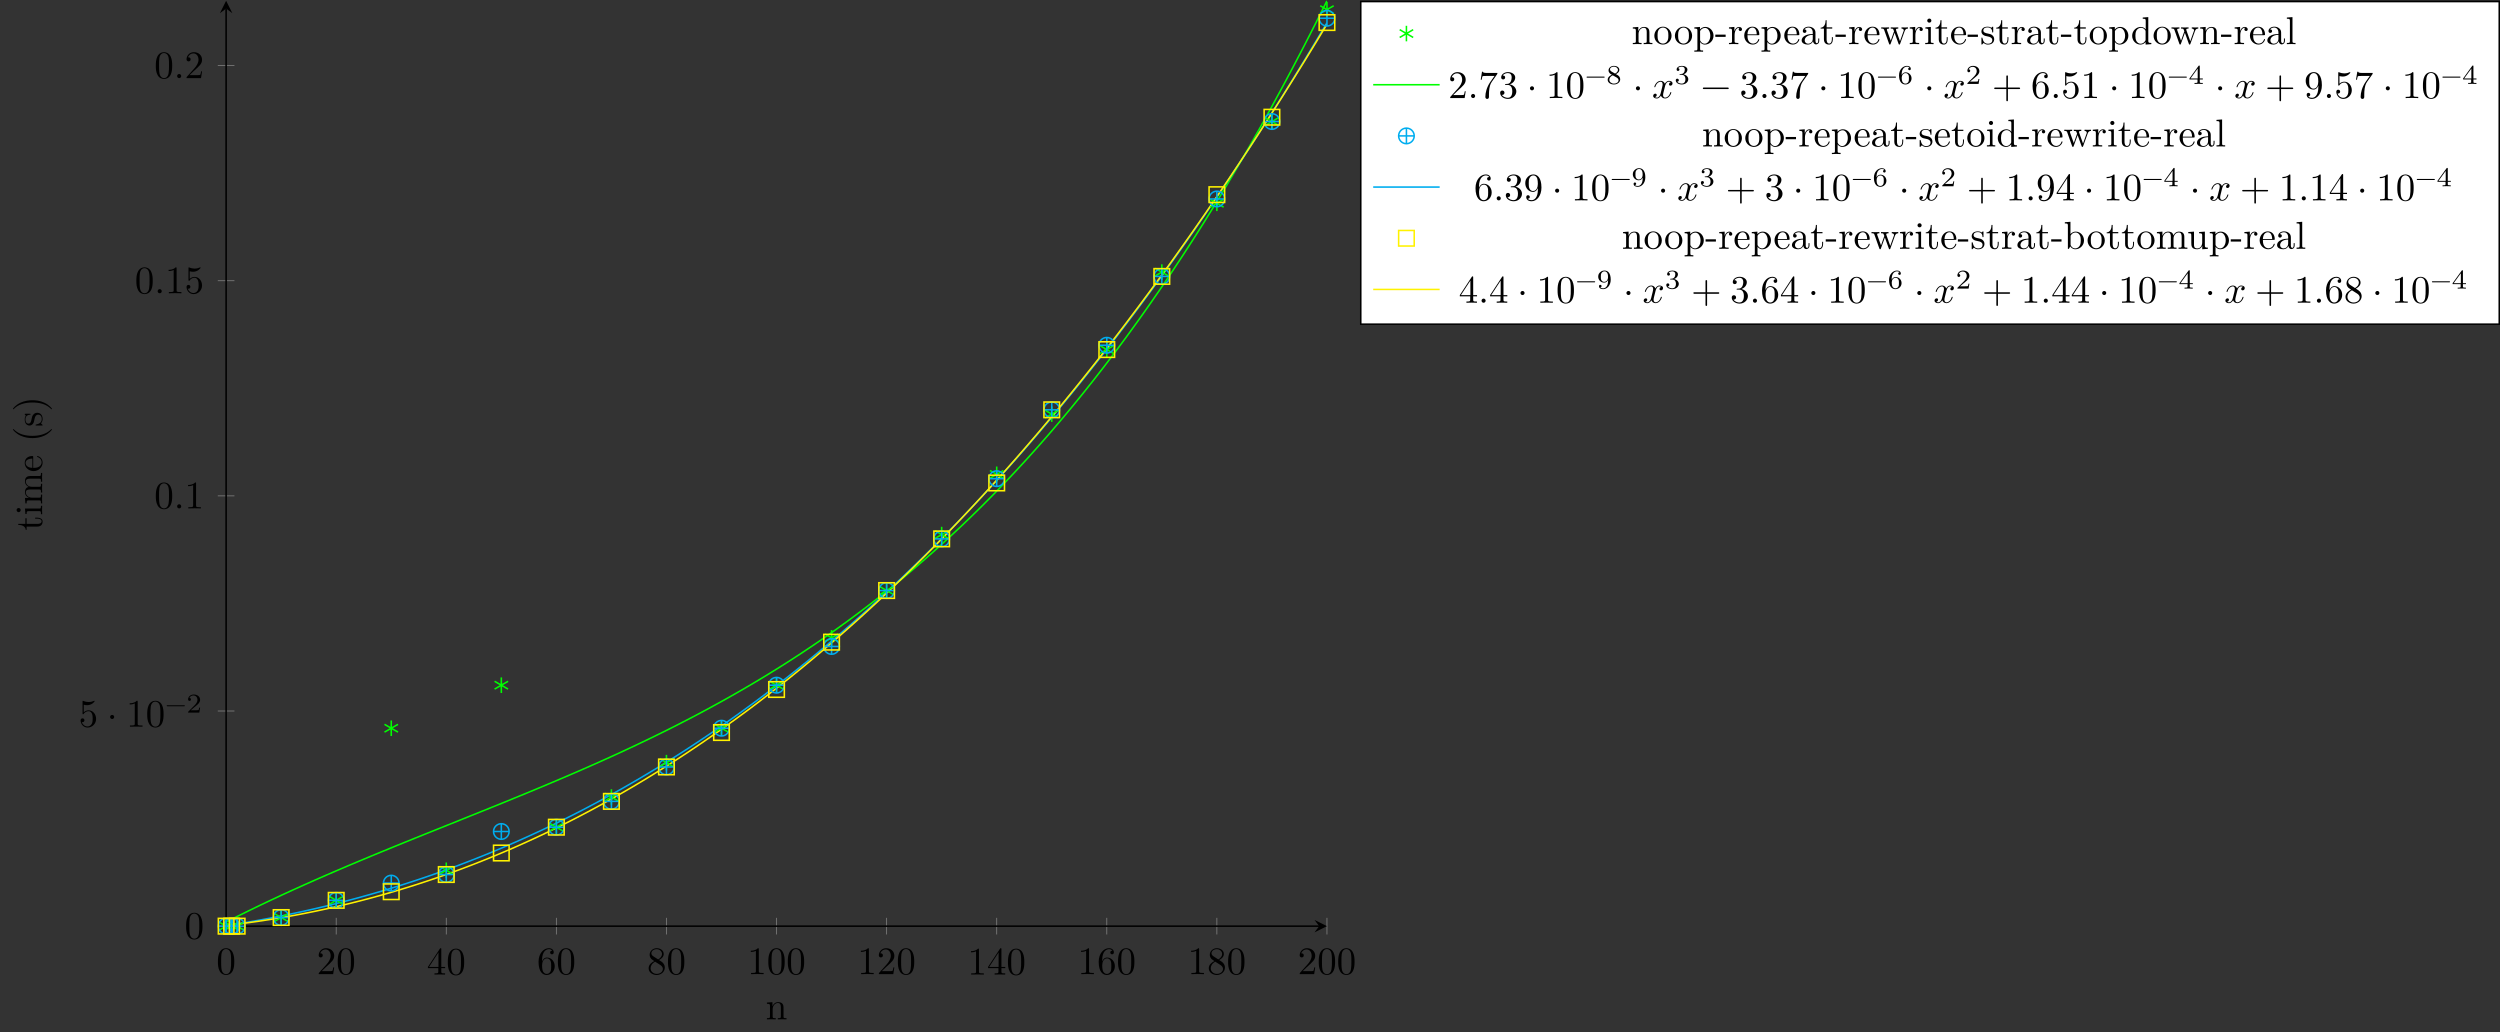 <?xml version="1.0" encoding="UTF-8"?>
<svg xmlns="http://www.w3.org/2000/svg" xmlns:xlink="http://www.w3.org/1999/xlink" width="639.733pt" height="264.171pt" viewBox="0 0 639.733 264.171" version="1.1">
<rect x="0" y="0" width="639.733" height="264.171" fill="#333333" stroke="none"/>
<defs>
<g>
<symbol overflow="visible" id="glyph0-0">
<path style="stroke:none;" d=""/>
</symbol>
<symbol overflow="visible" id="glyph0-1">
<path style="stroke:none;" d="M 4.578 -3.188 C 4.578 -3.984 4.531 -4.781 4.188 -5.516 C 3.734 -6.484 2.906 -6.641 2.5 -6.641 C 1.891 -6.641 1.172 -6.375 0.75 -5.453 C 0.438 -4.766 0.391 -3.984 0.391 -3.188 C 0.391 -2.438 0.422 -1.547 0.844 -0.781 C 1.266 0.016 2 0.219 2.484 0.219 C 3.016 0.219 3.781 0.016 4.219 -0.938 C 4.531 -1.625 4.578 -2.406 4.578 -3.188 Z M 3.766 -3.312 C 3.766 -2.562 3.766 -1.891 3.656 -1.25 C 3.5 -0.297 2.938 0 2.484 0 C 2.094 0 1.5 -0.25 1.328 -1.203 C 1.219 -1.797 1.219 -2.719 1.219 -3.312 C 1.219 -3.953 1.219 -4.609 1.297 -5.141 C 1.484 -6.328 2.234 -6.422 2.484 -6.422 C 2.812 -6.422 3.469 -6.234 3.656 -5.25 C 3.766 -4.688 3.766 -3.938 3.766 -3.312 Z M 3.766 -3.312 "/>
</symbol>
<symbol overflow="visible" id="glyph0-2">
<path style="stroke:none;" d="M 4.469 -1.734 L 4.234 -1.734 C 4.172 -1.438 4.109 -1 4 -0.844 C 3.938 -0.766 3.281 -0.766 3.062 -0.766 L 1.266 -0.766 L 2.328 -1.797 C 3.875 -3.172 4.469 -3.703 4.469 -4.703 C 4.469 -5.844 3.578 -6.641 2.359 -6.641 C 1.234 -6.641 0.5 -5.719 0.5 -4.828 C 0.5 -4.281 1 -4.281 1.031 -4.281 C 1.203 -4.281 1.547 -4.391 1.547 -4.812 C 1.547 -5.062 1.359 -5.328 1.016 -5.328 C 0.938 -5.328 0.922 -5.328 0.891 -5.312 C 1.109 -5.969 1.656 -6.328 2.234 -6.328 C 3.141 -6.328 3.562 -5.516 3.562 -4.703 C 3.562 -3.906 3.078 -3.125 2.516 -2.5 L 0.609 -0.375 C 0.5 -0.266 0.5 -0.234 0.5 0 L 4.203 0 Z M 4.469 -1.734 "/>
</symbol>
<symbol overflow="visible" id="glyph0-3">
<path style="stroke:none;" d="M 4.688 -1.641 L 4.688 -1.953 L 3.703 -1.953 L 3.703 -6.484 C 3.703 -6.688 3.703 -6.75 3.531 -6.75 C 3.453 -6.75 3.422 -6.75 3.344 -6.625 L 0.281 -1.953 L 0.281 -1.641 L 2.938 -1.641 L 2.938 -0.781 C 2.938 -0.422 2.906 -0.312 2.172 -0.312 L 1.969 -0.312 L 1.969 0 C 2.375 -0.031 2.891 -0.031 3.312 -0.031 C 3.734 -0.031 4.25 -0.031 4.672 0 L 4.672 -0.312 L 4.453 -0.312 C 3.719 -0.312 3.703 -0.422 3.703 -0.781 L 3.703 -1.641 Z M 2.984 -1.953 L 0.562 -1.953 L 2.984 -5.672 Z M 2.984 -1.953 "/>
</symbol>
<symbol overflow="visible" id="glyph0-4">
<path style="stroke:none;" d="M 4.562 -2.031 C 4.562 -3.297 3.672 -4.25 2.562 -4.25 C 1.891 -4.25 1.516 -3.75 1.312 -3.266 L 1.312 -3.516 C 1.312 -6.031 2.547 -6.391 3.062 -6.391 C 3.297 -6.391 3.719 -6.328 3.938 -5.984 C 3.781 -5.984 3.391 -5.984 3.391 -5.547 C 3.391 -5.234 3.625 -5.078 3.844 -5.078 C 4 -5.078 4.312 -5.172 4.312 -5.562 C 4.312 -6.156 3.875 -6.641 3.047 -6.641 C 1.766 -6.641 0.422 -5.359 0.422 -3.156 C 0.422 -0.484 1.578 0.219 2.5 0.219 C 3.609 0.219 4.562 -0.719 4.562 -2.031 Z M 3.656 -2.047 C 3.656 -1.562 3.656 -1.062 3.484 -0.703 C 3.188 -0.109 2.734 -0.062 2.5 -0.062 C 1.875 -0.062 1.578 -0.656 1.516 -0.812 C 1.328 -1.281 1.328 -2.078 1.328 -2.25 C 1.328 -3.031 1.656 -4.031 2.547 -4.031 C 2.719 -4.031 3.172 -4.031 3.484 -3.406 C 3.656 -3.047 3.656 -2.531 3.656 -2.047 Z M 3.656 -2.047 "/>
</symbol>
<symbol overflow="visible" id="glyph0-5">
<path style="stroke:none;" d="M 4.562 -1.672 C 4.562 -2.031 4.453 -2.484 4.062 -2.906 C 3.875 -3.109 3.719 -3.203 3.078 -3.609 C 3.797 -3.984 4.281 -4.5 4.281 -5.156 C 4.281 -6.078 3.406 -6.641 2.5 -6.641 C 1.5 -6.641 0.688 -5.906 0.688 -4.969 C 0.688 -4.797 0.703 -4.344 1.125 -3.875 C 1.234 -3.766 1.609 -3.516 1.859 -3.344 C 1.281 -3.047 0.422 -2.5 0.422 -1.5 C 0.422 -0.453 1.438 0.219 2.484 0.219 C 3.609 0.219 4.562 -0.609 4.562 -1.672 Z M 3.844 -5.156 C 3.844 -4.578 3.453 -4.109 2.859 -3.766 L 1.625 -4.562 C 1.172 -4.859 1.125 -5.188 1.125 -5.359 C 1.125 -5.969 1.781 -6.391 2.484 -6.391 C 3.203 -6.391 3.844 -5.875 3.844 -5.156 Z M 4.062 -1.312 C 4.062 -0.578 3.312 -0.062 2.5 -0.062 C 1.641 -0.062 0.922 -0.672 0.922 -1.5 C 0.922 -2.078 1.234 -2.719 2.078 -3.188 L 3.312 -2.406 C 3.594 -2.219 4.062 -1.922 4.062 -1.312 Z M 4.062 -1.312 "/>
</symbol>
<symbol overflow="visible" id="glyph0-6">
<path style="stroke:none;" d="M 4.172 0 L 4.172 -0.312 L 3.859 -0.312 C 2.953 -0.312 2.938 -0.422 2.938 -0.781 L 2.938 -6.375 C 2.938 -6.625 2.938 -6.641 2.703 -6.641 C 2.078 -6 1.203 -6 0.891 -6 L 0.891 -5.688 C 1.094 -5.688 1.672 -5.688 2.188 -5.953 L 2.188 -0.781 C 2.188 -0.422 2.156 -0.312 1.266 -0.312 L 0.953 -0.312 L 0.953 0 C 1.297 -0.031 2.156 -0.031 2.562 -0.031 C 2.953 -0.031 3.828 -0.031 4.172 0 Z M 4.172 0 "/>
</symbol>
<symbol overflow="visible" id="glyph0-7">
<path style="stroke:none;" d="M 4.469 -2 C 4.469 -3.188 3.656 -4.188 2.578 -4.188 C 2.109 -4.188 1.672 -4.031 1.312 -3.672 L 1.312 -5.625 C 1.516 -5.562 1.844 -5.5 2.156 -5.5 C 3.391 -5.5 4.094 -6.406 4.094 -6.531 C 4.094 -6.594 4.062 -6.641 3.984 -6.641 C 3.984 -6.641 3.953 -6.641 3.906 -6.609 C 3.703 -6.516 3.219 -6.312 2.547 -6.312 C 2.156 -6.312 1.688 -6.391 1.219 -6.594 C 1.141 -6.625 1.109 -6.625 1.109 -6.625 C 1 -6.625 1 -6.547 1 -6.391 L 1 -3.438 C 1 -3.266 1 -3.188 1.141 -3.188 C 1.219 -3.188 1.234 -3.203 1.281 -3.266 C 1.391 -3.422 1.75 -3.969 2.562 -3.969 C 3.078 -3.969 3.328 -3.516 3.406 -3.328 C 3.562 -2.953 3.594 -2.578 3.594 -2.078 C 3.594 -1.719 3.594 -1.125 3.344 -0.703 C 3.109 -0.312 2.734 -0.062 2.281 -0.062 C 1.562 -0.062 0.984 -0.594 0.812 -1.172 C 0.844 -1.172 0.875 -1.156 0.984 -1.156 C 1.312 -1.156 1.484 -1.406 1.484 -1.641 C 1.484 -1.891 1.312 -2.141 0.984 -2.141 C 0.844 -2.141 0.5 -2.062 0.5 -1.609 C 0.5 -0.75 1.188 0.219 2.297 0.219 C 3.453 0.219 4.469 -0.734 4.469 -2 Z M 4.469 -2 "/>
</symbol>
<symbol overflow="visible" id="glyph0-8">
<path style="stroke:none;" d="M 1.906 -2.5 C 1.906 -2.781 1.672 -3.016 1.391 -3.016 C 1.094 -3.016 0.859 -2.781 0.859 -2.5 C 0.859 -2.203 1.094 -1.969 1.391 -1.969 C 1.672 -1.969 1.906 -2.203 1.906 -2.5 Z M 1.906 -2.5 "/>
</symbol>
<symbol overflow="visible" id="glyph0-9">
<path style="stroke:none;" d="M 1.906 -0.531 C 1.906 -0.812 1.672 -1.062 1.391 -1.062 C 1.094 -1.062 0.859 -0.812 0.859 -0.531 C 0.859 -0.234 1.094 0 1.391 0 C 1.672 0 1.906 -0.234 1.906 -0.531 Z M 1.906 -0.531 "/>
</symbol>
<symbol overflow="visible" id="glyph0-10">
<path style="stroke:none;" d="M 4.828 -6.422 L 2.406 -6.422 C 1.203 -6.422 1.172 -6.547 1.141 -6.734 L 0.891 -6.734 L 0.562 -4.688 L 0.812 -4.688 C 0.844 -4.844 0.922 -5.469 1.062 -5.594 C 1.125 -5.656 1.906 -5.656 2.031 -5.656 L 4.094 -5.656 L 2.984 -4.078 C 2.078 -2.734 1.75 -1.344 1.75 -0.328 C 1.75 -0.234 1.75 0.219 2.219 0.219 C 2.672 0.219 2.672 -0.234 2.672 -0.328 L 2.672 -0.844 C 2.672 -1.391 2.703 -1.938 2.781 -2.469 C 2.828 -2.703 2.953 -3.562 3.406 -4.172 L 4.75 -6.078 C 4.828 -6.188 4.828 -6.203 4.828 -6.422 Z M 4.828 -6.422 "/>
</symbol>
<symbol overflow="visible" id="glyph0-11">
<path style="stroke:none;" d="M 4.562 -1.703 C 4.562 -2.516 3.922 -3.297 2.891 -3.516 C 3.703 -3.781 4.281 -4.469 4.281 -5.266 C 4.281 -6.078 3.406 -6.641 2.453 -6.641 C 1.453 -6.641 0.688 -6.047 0.688 -5.281 C 0.688 -4.953 0.906 -4.766 1.203 -4.766 C 1.5 -4.766 1.703 -4.984 1.703 -5.281 C 1.703 -5.766 1.234 -5.766 1.094 -5.766 C 1.391 -6.266 2.047 -6.391 2.406 -6.391 C 2.828 -6.391 3.375 -6.172 3.375 -5.281 C 3.375 -5.156 3.344 -4.578 3.094 -4.141 C 2.797 -3.656 2.453 -3.625 2.203 -3.625 C 2.125 -3.609 1.891 -3.594 1.812 -3.594 C 1.734 -3.578 1.672 -3.562 1.672 -3.469 C 1.672 -3.359 1.734 -3.359 1.906 -3.359 L 2.344 -3.359 C 3.156 -3.359 3.531 -2.688 3.531 -1.703 C 3.531 -0.344 2.844 -0.062 2.406 -0.062 C 1.969 -0.062 1.219 -0.234 0.875 -0.812 C 1.219 -0.766 1.531 -0.984 1.531 -1.359 C 1.531 -1.719 1.266 -1.922 0.984 -1.922 C 0.734 -1.922 0.422 -1.781 0.422 -1.344 C 0.422 -0.438 1.344 0.219 2.438 0.219 C 3.656 0.219 4.562 -0.688 4.562 -1.703 Z M 4.562 -1.703 "/>
</symbol>
<symbol overflow="visible" id="glyph0-12">
<path style="stroke:none;" d="M 5.25 -3.75 C 5.25 -4.266 4.672 -4.406 4.328 -4.406 C 3.75 -4.406 3.406 -3.875 3.281 -3.656 C 3.031 -4.312 2.5 -4.406 2.203 -4.406 C 1.172 -4.406 0.594 -3.125 0.594 -2.875 C 0.594 -2.766 0.719 -2.766 0.719 -2.766 C 0.797 -2.766 0.828 -2.797 0.844 -2.875 C 1.188 -3.938 1.844 -4.188 2.188 -4.188 C 2.375 -4.188 2.719 -4.094 2.719 -3.516 C 2.719 -3.203 2.547 -2.547 2.188 -1.141 C 2.031 -0.531 1.672 -0.109 1.234 -0.109 C 1.172 -0.109 0.953 -0.109 0.734 -0.234 C 0.984 -0.297 1.203 -0.5 1.203 -0.781 C 1.203 -1.047 0.984 -1.125 0.844 -1.125 C 0.531 -1.125 0.297 -0.875 0.297 -0.547 C 0.297 -0.094 0.781 0.109 1.219 0.109 C 1.891 0.109 2.25 -0.594 2.266 -0.641 C 2.391 -0.281 2.75 0.109 3.344 0.109 C 4.375 0.109 4.938 -1.172 4.938 -1.422 C 4.938 -1.531 4.859 -1.531 4.828 -1.531 C 4.734 -1.531 4.719 -1.484 4.688 -1.422 C 4.359 -0.344 3.688 -0.109 3.375 -0.109 C 2.984 -0.109 2.828 -0.422 2.828 -0.766 C 2.828 -0.984 2.875 -1.203 2.984 -1.641 L 3.328 -3.016 C 3.391 -3.266 3.625 -4.188 4.312 -4.188 C 4.359 -4.188 4.609 -4.188 4.812 -4.062 C 4.531 -4 4.344 -3.766 4.344 -3.516 C 4.344 -3.359 4.453 -3.172 4.719 -3.172 C 4.938 -3.172 5.25 -3.344 5.25 -3.75 Z M 5.25 -3.75 "/>
</symbol>
<symbol overflow="visible" id="glyph0-13">
<path style="stroke:none;" d="M 7.203 -2.5 C 7.203 -2.609 7.109 -2.688 7 -2.688 L 0.75 -2.688 C 0.641 -2.688 0.562 -2.609 0.562 -2.5 C 0.562 -2.375 0.641 -2.297 0.75 -2.297 L 7 -2.297 C 7.109 -2.297 7.203 -2.375 7.203 -2.5 Z M 7.203 -2.5 "/>
</symbol>
<symbol overflow="visible" id="glyph0-14">
<path style="stroke:none;" d="M 7.203 -2.5 C 7.203 -2.609 7.109 -2.688 7 -2.688 L 4.078 -2.688 L 4.078 -5.609 C 4.078 -5.719 3.984 -5.812 3.875 -5.812 C 3.766 -5.812 3.672 -5.719 3.672 -5.609 L 3.672 -2.688 L 0.75 -2.688 C 0.641 -2.688 0.562 -2.609 0.562 -2.5 C 0.562 -2.375 0.641 -2.297 0.75 -2.297 L 3.672 -2.297 L 3.672 0.625 C 3.672 0.734 3.766 0.828 3.875 0.828 C 3.984 0.828 4.078 0.734 4.078 0.625 L 4.078 -2.297 L 7 -2.297 C 7.109 -2.297 7.203 -2.375 7.203 -2.5 Z M 7.203 -2.5 "/>
</symbol>
<symbol overflow="visible" id="glyph0-15">
<path style="stroke:none;" d="M 4.562 -3.281 C 4.562 -5.969 3.406 -6.641 2.516 -6.641 C 1.969 -6.641 1.484 -6.453 1.062 -6.016 C 0.641 -5.562 0.422 -5.141 0.422 -4.391 C 0.422 -3.156 1.297 -2.172 2.406 -2.172 C 3.016 -2.172 3.422 -2.594 3.656 -3.172 L 3.656 -2.844 C 3.656 -0.516 2.625 -0.062 2.047 -0.062 C 1.875 -0.062 1.328 -0.078 1.062 -0.422 C 1.5 -0.422 1.578 -0.703 1.578 -0.875 C 1.578 -1.188 1.344 -1.328 1.125 -1.328 C 0.969 -1.328 0.672 -1.25 0.672 -0.859 C 0.672 -0.188 1.203 0.219 2.047 0.219 C 3.344 0.219 4.562 -1.141 4.562 -3.281 Z M 3.641 -4.203 C 3.641 -3.375 3.297 -2.406 2.422 -2.406 C 2.266 -2.406 1.797 -2.406 1.5 -3.031 C 1.312 -3.406 1.312 -3.891 1.312 -4.391 C 1.312 -4.922 1.312 -5.391 1.531 -5.766 C 1.797 -6.266 2.172 -6.391 2.516 -6.391 C 2.984 -6.391 3.312 -6.047 3.484 -5.609 C 3.594 -5.281 3.641 -4.656 3.641 -4.203 Z M 3.641 -4.203 "/>
</symbol>
<symbol overflow="visible" id="glyph1-0">
<path style="stroke:none;" d=""/>
</symbol>
<symbol overflow="visible" id="glyph1-1">
<path style="stroke:none;" d="M 5.031 -1.734 C 5.031 -1.812 4.969 -1.875 4.891 -1.875 L 0.531 -1.875 C 0.453 -1.875 0.391 -1.812 0.391 -1.734 C 0.391 -1.672 0.453 -1.609 0.531 -1.609 L 4.891 -1.609 C 4.969 -1.609 5.031 -1.672 5.031 -1.734 Z M 5.031 -1.734 "/>
</symbol>
<symbol overflow="visible" id="glyph1-2">
<path style="stroke:none;" d="M 3.516 -1.266 L 3.281 -1.266 C 3.266 -1.109 3.188 -0.703 3.094 -0.641 C 3.047 -0.594 2.516 -0.594 2.406 -0.594 L 1.125 -0.594 C 1.859 -1.234 2.109 -1.438 2.516 -1.766 C 3.031 -2.172 3.516 -2.609 3.516 -3.266 C 3.516 -4.109 2.781 -4.625 1.891 -4.625 C 1.031 -4.625 0.438 -4.016 0.438 -3.375 C 0.438 -3.031 0.734 -2.984 0.812 -2.984 C 0.969 -2.984 1.172 -3.109 1.172 -3.359 C 1.172 -3.484 1.125 -3.734 0.766 -3.734 C 0.984 -4.219 1.453 -4.375 1.781 -4.375 C 2.484 -4.375 2.844 -3.828 2.844 -3.266 C 2.844 -2.656 2.406 -2.188 2.188 -1.938 L 0.516 -0.266 C 0.438 -0.203 0.438 -0.188 0.438 0 L 3.312 0 Z M 3.516 -1.266 "/>
</symbol>
<symbol overflow="visible" id="glyph1-3">
<path style="stroke:none;" d="M 3.578 -1.172 C 3.578 -1.641 3.312 -2.031 2.906 -2.266 L 2.469 -2.516 C 3.016 -2.781 3.359 -3.109 3.359 -3.594 C 3.359 -4.266 2.656 -4.625 1.984 -4.625 C 1.219 -4.625 0.594 -4.125 0.594 -3.469 C 0.594 -3.141 0.75 -2.906 0.875 -2.766 C 1 -2.609 1.047 -2.578 1.453 -2.344 C 1.062 -2.172 0.375 -1.797 0.375 -1.062 C 0.375 -0.297 1.172 0.141 1.969 0.141 C 2.859 0.141 3.578 -0.422 3.578 -1.172 Z M 3 -3.594 C 3 -2.969 2.266 -2.656 2.266 -2.656 C 2.266 -2.656 2.234 -2.656 2.188 -2.688 L 1.344 -3.172 C 1.156 -3.281 0.969 -3.469 0.969 -3.734 C 0.969 -4.172 1.469 -4.422 1.969 -4.422 C 2.516 -4.422 3 -4.078 3 -3.594 Z M 3.156 -0.938 C 3.156 -0.406 2.578 -0.078 1.984 -0.078 C 1.344 -0.078 0.797 -0.5 0.797 -1.062 C 0.797 -1.578 1.172 -1.984 1.672 -2.203 C 2.062 -1.984 2.078 -1.984 2.641 -1.656 C 2.812 -1.547 3.156 -1.344 3.156 -0.938 Z M 3.156 -0.938 "/>
</symbol>
<symbol overflow="visible" id="glyph1-4">
<path style="stroke:none;" d="M 3.578 -1.203 C 3.578 -1.75 3.141 -2.297 2.375 -2.453 C 3.094 -2.719 3.359 -3.234 3.359 -3.672 C 3.359 -4.219 2.734 -4.625 1.953 -4.625 C 1.188 -4.625 0.594 -4.25 0.594 -3.688 C 0.594 -3.453 0.75 -3.328 0.953 -3.328 C 1.172 -3.328 1.312 -3.484 1.312 -3.672 C 1.312 -3.875 1.172 -4.031 0.953 -4.047 C 1.203 -4.344 1.672 -4.422 1.938 -4.422 C 2.25 -4.422 2.688 -4.266 2.688 -3.672 C 2.688 -3.375 2.594 -3.047 2.406 -2.844 C 2.188 -2.578 1.984 -2.562 1.641 -2.531 C 1.469 -2.516 1.453 -2.516 1.422 -2.516 C 1.422 -2.516 1.344 -2.5 1.344 -2.422 C 1.344 -2.328 1.406 -2.328 1.531 -2.328 L 1.906 -2.328 C 2.453 -2.328 2.844 -1.953 2.844 -1.203 C 2.844 -0.344 2.328 -0.078 1.938 -0.078 C 1.656 -0.078 1.031 -0.156 0.75 -0.578 C 1.078 -0.578 1.156 -0.812 1.156 -0.969 C 1.156 -1.188 0.984 -1.344 0.766 -1.344 C 0.578 -1.344 0.375 -1.219 0.375 -0.938 C 0.375 -0.281 1.094 0.141 1.938 0.141 C 2.906 0.141 3.578 -0.516 3.578 -1.203 Z M 3.578 -1.203 "/>
</symbol>
<symbol overflow="visible" id="glyph1-5">
<path style="stroke:none;" d="M 3.578 -1.422 C 3.578 -2.312 2.875 -2.969 2.062 -2.969 C 1.5 -2.969 1.203 -2.594 1.047 -2.281 C 1.047 -2.844 1.094 -3.359 1.359 -3.797 C 1.594 -4.172 1.969 -4.422 2.422 -4.422 C 2.625 -4.422 2.906 -4.375 3.047 -4.188 C 2.875 -4.172 2.719 -4.047 2.719 -3.844 C 2.719 -3.672 2.844 -3.516 3.047 -3.516 C 3.266 -3.516 3.391 -3.656 3.391 -3.859 C 3.391 -4.266 3.094 -4.625 2.406 -4.625 C 1.406 -4.625 0.375 -3.703 0.375 -2.203 C 0.375 -0.406 1.219 0.141 2 0.141 C 2.844 0.141 3.578 -0.516 3.578 -1.422 Z M 2.906 -1.422 C 2.906 -1.031 2.906 -0.734 2.719 -0.453 C 2.562 -0.219 2.328 -0.078 2 -0.078 C 1.641 -0.078 1.375 -0.281 1.219 -0.594 C 1.125 -0.797 1.062 -1.156 1.062 -1.562 C 1.062 -2.25 1.469 -2.766 2.031 -2.766 C 2.344 -2.766 2.562 -2.641 2.734 -2.391 C 2.906 -2.125 2.906 -1.828 2.906 -1.422 Z M 2.906 -1.422 "/>
</symbol>
<symbol overflow="visible" id="glyph1-6">
<path style="stroke:none;" d="M 3.688 -1.141 L 3.688 -1.391 L 2.906 -1.391 L 2.906 -4.5 C 2.906 -4.641 2.906 -4.703 2.766 -4.703 C 2.672 -4.703 2.641 -4.703 2.578 -4.594 L 0.266 -1.391 L 0.266 -1.141 L 2.328 -1.141 L 2.328 -0.578 C 2.328 -0.328 2.328 -0.25 1.75 -0.25 L 1.562 -0.25 L 1.562 0 L 2.609 -0.031 L 3.672 0 L 3.672 -0.25 L 3.484 -0.25 C 2.906 -0.25 2.906 -0.328 2.906 -0.578 L 2.906 -1.141 Z M 2.375 -1.391 L 0.531 -1.391 L 2.375 -3.938 Z M 2.375 -1.391 "/>
</symbol>
<symbol overflow="visible" id="glyph1-7">
<path style="stroke:none;" d="M 3.578 -2.297 C 3.578 -4.016 2.812 -4.625 2 -4.625 C 1.766 -4.625 1.297 -4.594 0.891 -4.203 C 0.656 -3.969 0.375 -3.703 0.375 -3.078 C 0.375 -2.188 1.078 -1.531 1.891 -1.531 C 2.453 -1.531 2.75 -1.906 2.906 -2.219 L 2.906 -2.078 C 2.906 -0.344 2.062 -0.078 1.641 -0.078 C 1.484 -0.078 1.109 -0.094 0.922 -0.312 C 1.219 -0.344 1.234 -0.578 1.234 -0.641 C 1.234 -0.812 1.109 -0.969 0.906 -0.969 C 0.703 -0.969 0.578 -0.828 0.578 -0.625 C 0.578 -0.156 0.969 0.141 1.641 0.141 C 2.641 0.141 3.578 -0.797 3.578 -2.297 Z M 2.891 -3 C 2.891 -2.094 2.375 -1.734 1.938 -1.734 C 1.656 -1.734 1.406 -1.812 1.203 -2.141 C 1.047 -2.391 1.047 -2.688 1.047 -3.078 C 1.047 -3.484 1.047 -3.75 1.25 -4.031 C 1.422 -4.281 1.641 -4.422 2 -4.422 C 2.359 -4.422 2.578 -4.203 2.688 -4.016 C 2.875 -3.734 2.891 -3.234 2.891 -3 Z M 2.891 -3 "/>
</symbol>
<symbol overflow="visible" id="glyph2-0">
<path style="stroke:none;" d=""/>
</symbol>
<symbol overflow="visible" id="glyph2-1">
<path style="stroke:none;" d="M 5.328 0 L 5.328 -0.312 C 4.812 -0.312 4.562 -0.312 4.562 -0.609 L 4.562 -2.516 C 4.562 -3.375 4.562 -3.672 4.25 -4.031 C 4.109 -4.203 3.781 -4.406 3.203 -4.406 C 2.469 -4.406 2 -3.984 1.719 -3.359 L 1.719 -4.406 L 0.312 -4.297 L 0.312 -3.984 C 1.016 -3.984 1.094 -3.922 1.094 -3.422 L 1.094 -0.75 C 1.094 -0.312 0.984 -0.312 0.312 -0.312 L 0.312 0 L 1.453 -0.031 L 2.562 0 L 2.562 -0.312 C 1.891 -0.312 1.781 -0.312 1.781 -0.75 L 1.781 -2.594 C 1.781 -3.625 2.5 -4.188 3.125 -4.188 C 3.766 -4.188 3.875 -3.656 3.875 -3.078 L 3.875 -0.75 C 3.875 -0.312 3.766 -0.312 3.094 -0.312 L 3.094 0 L 4.219 -0.031 Z M 5.328 0 "/>
</symbol>
<symbol overflow="visible" id="glyph2-2">
<path style="stroke:none;" d="M 4.688 -2.141 C 4.688 -3.406 3.703 -4.469 2.5 -4.469 C 1.25 -4.469 0.281 -3.375 0.281 -2.141 C 0.281 -0.844 1.312 0.109 2.484 0.109 C 3.688 0.109 4.688 -0.875 4.688 -2.141 Z M 3.875 -2.219 C 3.875 -1.859 3.875 -1.312 3.656 -0.875 C 3.422 -0.422 2.984 -0.141 2.5 -0.141 C 2.062 -0.141 1.625 -0.344 1.359 -0.812 C 1.109 -1.25 1.109 -1.859 1.109 -2.219 C 1.109 -2.609 1.109 -3.141 1.344 -3.578 C 1.609 -4.031 2.078 -4.25 2.484 -4.25 C 2.922 -4.25 3.344 -4.031 3.609 -3.594 C 3.875 -3.172 3.875 -2.594 3.875 -2.219 Z M 3.875 -2.219 "/>
</symbol>
<symbol overflow="visible" id="glyph2-3">
<path style="stroke:none;" d="M 5.188 -2.156 C 5.188 -3.422 4.234 -4.406 3.109 -4.406 C 2.328 -4.406 1.906 -3.969 1.719 -3.75 L 1.719 -4.406 L 0.281 -4.297 L 0.281 -3.984 C 0.984 -3.984 1.062 -3.922 1.062 -3.484 L 1.062 1.172 C 1.062 1.625 0.953 1.625 0.281 1.625 L 0.281 1.938 L 1.391 1.906 L 2.516 1.938 L 2.516 1.625 C 1.859 1.625 1.75 1.625 1.75 1.172 L 1.75 -0.594 C 1.797 -0.422 2.219 0.109 2.969 0.109 C 4.156 0.109 5.188 -0.875 5.188 -2.156 Z M 4.359 -2.156 C 4.359 -0.953 3.672 -0.109 2.938 -0.109 C 2.531 -0.109 2.156 -0.312 1.891 -0.719 C 1.75 -0.922 1.75 -0.938 1.75 -1.141 L 1.75 -3.359 C 2.031 -3.875 2.516 -4.156 3.031 -4.156 C 3.766 -4.156 4.359 -3.281 4.359 -2.156 Z M 4.359 -2.156 "/>
</symbol>
<symbol overflow="visible" id="glyph2-4">
<path style="stroke:none;" d="M 2.75 -1.859 L 2.75 -2.438 L 0.109 -2.438 L 0.109 -1.859 Z M 2.75 -1.859 "/>
</symbol>
<symbol overflow="visible" id="glyph2-5">
<path style="stroke:none;" d="M 3.625 -3.797 C 3.625 -4.109 3.312 -4.406 2.891 -4.406 C 2.156 -4.406 1.797 -3.734 1.672 -3.312 L 1.672 -4.406 L 0.281 -4.297 L 0.281 -3.984 C 0.984 -3.984 1.062 -3.922 1.062 -3.422 L 1.062 -0.75 C 1.062 -0.312 0.953 -0.312 0.281 -0.312 L 0.281 0 L 1.422 -0.031 C 1.812 -0.031 2.281 -0.031 2.688 0 L 2.688 -0.312 L 2.469 -0.312 C 1.734 -0.312 1.719 -0.422 1.719 -0.781 L 1.719 -2.312 C 1.719 -3.297 2.141 -4.188 2.891 -4.188 C 2.953 -4.188 2.984 -4.188 3 -4.172 C 2.969 -4.172 2.766 -4.047 2.766 -3.781 C 2.766 -3.516 2.984 -3.359 3.203 -3.359 C 3.375 -3.359 3.625 -3.484 3.625 -3.797 Z M 3.625 -3.797 "/>
</symbol>
<symbol overflow="visible" id="glyph2-6">
<path style="stroke:none;" d="M 4.141 -1.188 C 4.141 -1.281 4.062 -1.312 4 -1.312 C 3.922 -1.312 3.891 -1.25 3.875 -1.172 C 3.531 -0.141 2.625 -0.141 2.531 -0.141 C 2.031 -0.141 1.641 -0.438 1.406 -0.812 C 1.109 -1.281 1.109 -1.938 1.109 -2.297 L 3.891 -2.297 C 4.109 -2.297 4.141 -2.297 4.141 -2.516 C 4.141 -3.5 3.594 -4.469 2.359 -4.469 C 1.203 -4.469 0.281 -3.438 0.281 -2.188 C 0.281 -0.859 1.328 0.109 2.469 0.109 C 3.688 0.109 4.141 -1 4.141 -1.188 Z M 3.484 -2.516 L 1.109 -2.516 C 1.172 -4 2.016 -4.25 2.359 -4.25 C 3.375 -4.25 3.484 -2.906 3.484 -2.516 Z M 3.484 -2.516 "/>
</symbol>
<symbol overflow="visible" id="glyph2-7">
<path style="stroke:none;" d="M 4.812 -0.891 L 4.812 -1.453 L 4.562 -1.453 L 4.562 -0.891 C 4.562 -0.312 4.312 -0.25 4.203 -0.25 C 3.875 -0.25 3.844 -0.703 3.844 -0.75 L 3.844 -2.734 C 3.844 -3.156 3.844 -3.547 3.484 -3.922 C 3.094 -4.312 2.594 -4.469 2.109 -4.469 C 1.297 -4.469 0.609 -4 0.609 -3.344 C 0.609 -3.047 0.812 -2.875 1.062 -2.875 C 1.344 -2.875 1.531 -3.078 1.531 -3.328 C 1.531 -3.453 1.469 -3.781 1.016 -3.781 C 1.281 -4.141 1.781 -4.25 2.094 -4.25 C 2.578 -4.25 3.156 -3.859 3.156 -2.969 L 3.156 -2.609 C 2.641 -2.578 1.938 -2.547 1.312 -2.25 C 0.562 -1.906 0.312 -1.391 0.312 -0.953 C 0.312 -0.141 1.281 0.109 1.906 0.109 C 2.578 0.109 3.031 -0.297 3.219 -0.75 C 3.266 -0.359 3.531 0.062 4 0.062 C 4.203 0.062 4.812 -0.078 4.812 -0.891 Z M 3.156 -1.391 C 3.156 -0.453 2.438 -0.109 1.984 -0.109 C 1.5 -0.109 1.094 -0.453 1.094 -0.953 C 1.094 -1.5 1.5 -2.328 3.156 -2.391 Z M 3.156 -1.391 "/>
</symbol>
<symbol overflow="visible" id="glyph2-8">
<path style="stroke:none;" d="M 3.312 -1.234 L 3.312 -1.797 L 3.062 -1.797 L 3.062 -1.25 C 3.062 -0.516 2.766 -0.141 2.391 -0.141 C 1.719 -0.141 1.719 -1.047 1.719 -1.219 L 1.719 -3.984 L 3.156 -3.984 L 3.156 -4.297 L 1.719 -4.297 L 1.719 -6.125 L 1.469 -6.125 C 1.469 -5.312 1.172 -4.25 0.188 -4.203 L 0.188 -3.984 L 1.031 -3.984 L 1.031 -1.234 C 1.031 -0.016 1.969 0.109 2.328 0.109 C 3.031 0.109 3.312 -0.594 3.312 -1.234 Z M 3.312 -1.234 "/>
</symbol>
<symbol overflow="visible" id="glyph2-9">
<path style="stroke:none;" d="M 7.016 -3.984 L 7.016 -4.297 C 6.781 -4.281 6.5 -4.266 6.281 -4.266 L 5.359 -4.297 L 5.359 -3.984 C 5.719 -3.984 5.938 -3.797 5.938 -3.516 C 5.938 -3.453 5.938 -3.422 5.875 -3.297 L 4.969 -0.75 L 3.984 -3.531 C 3.953 -3.656 3.938 -3.672 3.938 -3.719 C 3.938 -3.984 4.328 -3.984 4.531 -3.984 L 4.531 -4.297 L 3.484 -4.266 C 3.188 -4.266 2.906 -4.281 2.609 -4.297 L 2.609 -3.984 C 2.969 -3.984 3.125 -3.969 3.234 -3.844 C 3.281 -3.781 3.391 -3.484 3.453 -3.297 L 2.609 -0.875 L 1.656 -3.531 C 1.609 -3.656 1.609 -3.672 1.609 -3.719 C 1.609 -3.984 2 -3.984 2.188 -3.984 L 2.188 -4.297 L 1.109 -4.266 L 0.172 -4.297 L 0.172 -3.984 C 0.672 -3.984 0.797 -3.953 0.922 -3.641 L 2.172 -0.109 C 2.219 0.031 2.25 0.109 2.375 0.109 C 2.516 0.109 2.531 0.047 2.578 -0.094 L 3.594 -2.906 L 4.609 -0.078 C 4.641 0.031 4.672 0.109 4.812 0.109 C 4.938 0.109 4.969 0.016 5 -0.078 L 6.172 -3.344 C 6.344 -3.844 6.656 -3.984 7.016 -3.984 Z M 7.016 -3.984 "/>
</symbol>
<symbol overflow="visible" id="glyph2-10">
<path style="stroke:none;" d="M 2.469 0 L 2.469 -0.312 C 1.797 -0.312 1.766 -0.359 1.766 -0.75 L 1.766 -4.406 L 0.375 -4.297 L 0.375 -3.984 C 1.016 -3.984 1.109 -3.922 1.109 -3.438 L 1.109 -0.75 C 1.109 -0.312 1 -0.312 0.328 -0.312 L 0.328 0 L 1.422 -0.031 C 1.781 -0.031 2.125 -0.016 2.469 0 Z M 1.906 -6.016 C 1.906 -6.297 1.688 -6.547 1.391 -6.547 C 1.047 -6.547 0.844 -6.266 0.844 -6.016 C 0.844 -5.75 1.078 -5.5 1.375 -5.5 C 1.719 -5.5 1.906 -5.766 1.906 -6.016 Z M 1.906 -6.016 "/>
</symbol>
<symbol overflow="visible" id="glyph2-11">
<path style="stroke:none;" d="M 3.594 -1.281 C 3.594 -1.797 3.297 -2.109 3.172 -2.219 C 2.844 -2.547 2.453 -2.625 2.031 -2.703 C 1.469 -2.812 0.812 -2.938 0.812 -3.516 C 0.812 -3.875 1.062 -4.281 1.922 -4.281 C 3.016 -4.281 3.078 -3.375 3.094 -3.078 C 3.094 -2.984 3.203 -2.984 3.203 -2.984 C 3.344 -2.984 3.344 -3.031 3.344 -3.219 L 3.344 -4.234 C 3.344 -4.391 3.344 -4.469 3.234 -4.469 C 3.188 -4.469 3.156 -4.469 3.031 -4.344 C 3 -4.312 2.906 -4.219 2.859 -4.188 C 2.484 -4.469 2.078 -4.469 1.922 -4.469 C 0.703 -4.469 0.328 -3.797 0.328 -3.234 C 0.328 -2.891 0.484 -2.609 0.75 -2.391 C 1.078 -2.141 1.359 -2.078 2.078 -1.938 C 2.297 -1.891 3.109 -1.734 3.109 -1.016 C 3.109 -0.516 2.766 -0.109 1.984 -0.109 C 1.141 -0.109 0.781 -0.672 0.594 -1.531 C 0.562 -1.656 0.562 -1.688 0.453 -1.688 C 0.328 -1.688 0.328 -1.625 0.328 -1.453 L 0.328 -0.125 C 0.328 0.047 0.328 0.109 0.438 0.109 C 0.484 0.109 0.5 0.094 0.688 -0.094 C 0.703 -0.109 0.703 -0.125 0.891 -0.312 C 1.328 0.094 1.781 0.109 1.984 0.109 C 3.125 0.109 3.594 -0.562 3.594 -1.281 Z M 3.594 -1.281 "/>
</symbol>
<symbol overflow="visible" id="glyph2-12">
<path style="stroke:none;" d="M 5.25 0 L 5.25 -0.312 C 4.562 -0.312 4.469 -0.375 4.469 -0.875 L 4.469 -6.922 L 3.047 -6.812 L 3.047 -6.5 C 3.734 -6.5 3.812 -6.438 3.812 -5.938 L 3.812 -3.781 C 3.531 -4.141 3.094 -4.406 2.562 -4.406 C 1.391 -4.406 0.344 -3.422 0.344 -2.141 C 0.344 -0.875 1.312 0.109 2.453 0.109 C 3.094 0.109 3.531 -0.234 3.781 -0.547 L 3.781 0.109 Z M 3.781 -1.172 C 3.781 -1 3.781 -0.984 3.672 -0.812 C 3.375 -0.328 2.938 -0.109 2.5 -0.109 C 2.047 -0.109 1.688 -0.375 1.453 -0.75 C 1.203 -1.156 1.172 -1.719 1.172 -2.141 C 1.172 -2.5 1.188 -3.094 1.469 -3.547 C 1.688 -3.859 2.062 -4.188 2.609 -4.188 C 2.953 -4.188 3.375 -4.031 3.672 -3.594 C 3.781 -3.422 3.781 -3.406 3.781 -3.219 Z M 3.781 -1.172 "/>
</symbol>
<symbol overflow="visible" id="glyph2-13">
<path style="stroke:none;" d="M 2.547 0 L 2.547 -0.312 C 1.875 -0.312 1.766 -0.312 1.766 -0.75 L 1.766 -6.922 L 0.328 -6.812 L 0.328 -6.5 C 1.031 -6.5 1.109 -6.438 1.109 -5.938 L 1.109 -0.75 C 1.109 -0.312 1 -0.312 0.328 -0.312 L 0.328 0 L 1.438 -0.031 Z M 2.547 0 "/>
</symbol>
<symbol overflow="visible" id="glyph2-14">
<path style="stroke:none;" d="M 5.188 -2.156 C 5.188 -3.422 4.219 -4.406 3.078 -4.406 C 2.297 -4.406 1.875 -3.938 1.719 -3.766 L 1.719 -6.922 L 0.281 -6.812 L 0.281 -6.5 C 0.984 -6.5 1.062 -6.438 1.062 -5.938 L 1.062 0 L 1.312 0 L 1.672 -0.625 C 1.812 -0.391 2.234 0.109 2.969 0.109 C 4.156 0.109 5.188 -0.875 5.188 -2.156 Z M 4.359 -2.156 C 4.359 -1.797 4.344 -1.203 4.062 -0.75 C 3.844 -0.438 3.469 -0.109 2.938 -0.109 C 2.484 -0.109 2.125 -0.344 1.891 -0.719 C 1.75 -0.922 1.75 -0.953 1.75 -1.141 L 1.75 -3.188 C 1.75 -3.375 1.75 -3.391 1.859 -3.547 C 2.25 -4.109 2.797 -4.188 3.031 -4.188 C 3.484 -4.188 3.844 -3.922 4.078 -3.547 C 4.344 -3.141 4.359 -2.578 4.359 -2.156 Z M 4.359 -2.156 "/>
</symbol>
<symbol overflow="visible" id="glyph2-15">
<path style="stroke:none;" d="M 8.109 0 L 8.109 -0.312 C 7.594 -0.312 7.344 -0.312 7.328 -0.609 L 7.328 -2.516 C 7.328 -3.375 7.328 -3.672 7.016 -4.031 C 6.875 -4.203 6.547 -4.406 5.969 -4.406 C 5.141 -4.406 4.688 -3.812 4.531 -3.422 C 4.391 -4.297 3.656 -4.406 3.203 -4.406 C 2.469 -4.406 2 -3.984 1.719 -3.359 L 1.719 -4.406 L 0.312 -4.297 L 0.312 -3.984 C 1.016 -3.984 1.094 -3.922 1.094 -3.422 L 1.094 -0.75 C 1.094 -0.312 0.984 -0.312 0.312 -0.312 L 0.312 0 L 1.453 -0.031 L 2.562 0 L 2.562 -0.312 C 1.891 -0.312 1.781 -0.312 1.781 -0.75 L 1.781 -2.594 C 1.781 -3.625 2.5 -4.188 3.125 -4.188 C 3.766 -4.188 3.875 -3.656 3.875 -3.078 L 3.875 -0.75 C 3.875 -0.312 3.766 -0.312 3.094 -0.312 L 3.094 0 L 4.219 -0.031 L 5.328 0 L 5.328 -0.312 C 4.672 -0.312 4.562 -0.312 4.562 -0.75 L 4.562 -2.594 C 4.562 -3.625 5.266 -4.188 5.906 -4.188 C 6.531 -4.188 6.641 -3.656 6.641 -3.078 L 6.641 -0.75 C 6.641 -0.312 6.531 -0.312 5.859 -0.312 L 5.859 0 L 6.984 -0.031 Z M 8.109 0 "/>
</symbol>
<symbol overflow="visible" id="glyph2-16">
<path style="stroke:none;" d="M 5.328 0 L 5.328 -0.312 C 4.641 -0.312 4.562 -0.375 4.562 -0.875 L 4.562 -4.406 L 3.094 -4.297 L 3.094 -3.984 C 3.781 -3.984 3.875 -3.922 3.875 -3.422 L 3.875 -1.656 C 3.875 -0.781 3.391 -0.109 2.656 -0.109 C 1.828 -0.109 1.781 -0.578 1.781 -1.094 L 1.781 -4.406 L 0.312 -4.297 L 0.312 -3.984 C 1.094 -3.984 1.094 -3.953 1.094 -3.078 L 1.094 -1.578 C 1.094 -0.797 1.094 0.109 2.609 0.109 C 3.172 0.109 3.609 -0.172 3.891 -0.781 L 3.891 0.109 Z M 5.328 0 "/>
</symbol>
<symbol overflow="visible" id="glyph3-0">
<path style="stroke:none;" d=""/>
</symbol>
<symbol overflow="visible" id="glyph3-1">
<path style="stroke:none;" d="M -1.234 -3.312 L -1.797 -3.312 L -1.797 -3.062 L -1.25 -3.062 C -0.516 -3.062 -0.141 -2.766 -0.141 -2.391 C -0.141 -1.719 -1.047 -1.719 -1.219 -1.719 L -3.984 -1.719 L -3.984 -3.156 L -4.297 -3.156 L -4.297 -1.719 L -6.125 -1.719 L -6.125 -1.469 C -5.312 -1.469 -4.25 -1.172 -4.203 -0.188 L -3.984 -0.188 L -3.984 -1.031 L -1.234 -1.031 C -0.016 -1.031 0.109 -1.969 0.109 -2.328 C 0.109 -3.031 -0.594 -3.312 -1.234 -3.312 Z M -1.234 -3.312 "/>
</symbol>
<symbol overflow="visible" id="glyph3-2">
<path style="stroke:none;" d="M 0 -2.469 L -0.312 -2.469 C -0.312 -1.797 -0.359 -1.766 -0.75 -1.766 L -4.406 -1.766 L -4.297 -0.375 L -3.984 -0.375 C -3.984 -1.016 -3.922 -1.109 -3.438 -1.109 L -0.75 -1.109 C -0.312 -1.109 -0.312 -1 -0.312 -0.328 L 0 -0.328 L -0.031 -1.422 C -0.031 -1.781 -0.016 -2.125 0 -2.469 Z M -6.016 -1.906 C -6.297 -1.906 -6.547 -1.688 -6.547 -1.391 C -6.547 -1.047 -6.266 -0.844 -6.016 -0.844 C -5.75 -0.844 -5.5 -1.078 -5.5 -1.375 C -5.5 -1.719 -5.766 -1.906 -6.016 -1.906 Z M -6.016 -1.906 "/>
</symbol>
<symbol overflow="visible" id="glyph3-3">
<path style="stroke:none;" d="M 0 -8.109 L -0.312 -8.109 C -0.312 -7.594 -0.312 -7.344 -0.609 -7.328 L -2.516 -7.328 C -3.375 -7.328 -3.672 -7.328 -4.031 -7.016 C -4.203 -6.875 -4.406 -6.547 -4.406 -5.969 C -4.406 -5.141 -3.812 -4.688 -3.422 -4.531 C -4.297 -4.391 -4.406 -3.656 -4.406 -3.203 C -4.406 -2.469 -3.984 -2 -3.359 -1.719 L -4.406 -1.719 L -4.297 -0.312 L -3.984 -0.312 C -3.984 -1.016 -3.922 -1.094 -3.422 -1.094 L -0.75 -1.094 C -0.312 -1.094 -0.312 -0.984 -0.312 -0.312 L 0 -0.312 L -0.031 -1.453 L 0 -2.562 L -0.312 -2.562 C -0.312 -1.891 -0.312 -1.781 -0.75 -1.781 L -2.594 -1.781 C -3.625 -1.781 -4.188 -2.5 -4.188 -3.125 C -4.188 -3.766 -3.656 -3.875 -3.078 -3.875 L -0.75 -3.875 C -0.312 -3.875 -0.312 -3.766 -0.312 -3.094 L 0 -3.094 L -0.031 -4.219 L 0 -5.328 L -0.312 -5.328 C -0.312 -4.672 -0.312 -4.562 -0.75 -4.562 L -2.594 -4.562 C -3.625 -4.562 -4.188 -5.266 -4.188 -5.906 C -4.188 -6.531 -3.656 -6.641 -3.078 -6.641 L -0.75 -6.641 C -0.312 -6.641 -0.312 -6.531 -0.312 -5.859 L 0 -5.859 L -0.031 -6.984 Z M 0 -8.109 "/>
</symbol>
<symbol overflow="visible" id="glyph3-4">
<path style="stroke:none;" d="M -1.188 -4.141 C -1.281 -4.141 -1.312 -4.062 -1.312 -4 C -1.312 -3.922 -1.25 -3.891 -1.172 -3.875 C -0.141 -3.531 -0.141 -2.625 -0.141 -2.531 C -0.141 -2.031 -0.438 -1.641 -0.812 -1.406 C -1.281 -1.109 -1.938 -1.109 -2.297 -1.109 L -2.297 -3.891 C -2.297 -4.109 -2.297 -4.141 -2.516 -4.141 C -3.5 -4.141 -4.469 -3.594 -4.469 -2.359 C -4.469 -1.203 -3.438 -0.281 -2.188 -0.281 C -0.859 -0.281 0.109 -1.328 0.109 -2.469 C 0.109 -3.688 -1 -4.141 -1.188 -4.141 Z M -2.516 -3.484 L -2.516 -1.109 C -4 -1.172 -4.25 -2.016 -4.25 -2.359 C -4.25 -3.375 -2.906 -3.484 -2.516 -3.484 Z M -2.516 -3.484 "/>
</symbol>
<symbol overflow="visible" id="glyph3-5">
<path style="stroke:none;" d="M 2.391 -3.297 C 2.359 -3.297 2.344 -3.297 2.172 -3.125 C 0.922 -1.891 -0.969 -1.562 -2.5 -1.562 C -4.234 -1.562 -5.969 -1.938 -7.203 -3.172 C -7.328 -3.297 -7.344 -3.297 -7.375 -3.297 C -7.453 -3.297 -7.484 -3.266 -7.484 -3.203 C -7.484 -3.094 -6.797 -2.203 -5.531 -1.609 C -4.438 -1.109 -3.328 -0.984 -2.5 -0.984 C -1.719 -0.984 -0.516 -1.094 0.625 -1.641 C 1.844 -2.25 2.5 -3.094 2.5 -3.203 C 2.5 -3.266 2.469 -3.297 2.391 -3.297 Z M 2.391 -3.297 "/>
</symbol>
<symbol overflow="visible" id="glyph3-6">
<path style="stroke:none;" d="M -1.281 -3.594 C -1.797 -3.594 -2.109 -3.297 -2.219 -3.172 C -2.547 -2.844 -2.625 -2.453 -2.703 -2.031 C -2.812 -1.469 -2.938 -0.812 -3.516 -0.812 C -3.875 -0.812 -4.281 -1.062 -4.281 -1.922 C -4.281 -3.016 -3.375 -3.078 -3.078 -3.094 C -2.984 -3.094 -2.984 -3.203 -2.984 -3.203 C -2.984 -3.344 -3.031 -3.344 -3.219 -3.344 L -4.234 -3.344 C -4.391 -3.344 -4.469 -3.344 -4.469 -3.234 C -4.469 -3.188 -4.469 -3.156 -4.344 -3.031 C -4.312 -3 -4.219 -2.906 -4.188 -2.859 C -4.469 -2.484 -4.469 -2.078 -4.469 -1.922 C -4.469 -0.703 -3.797 -0.328 -3.234 -0.328 C -2.891 -0.328 -2.609 -0.484 -2.391 -0.75 C -2.141 -1.078 -2.078 -1.359 -1.938 -2.078 C -1.891 -2.297 -1.734 -3.109 -1.016 -3.109 C -0.516 -3.109 -0.109 -2.766 -0.109 -1.984 C -0.109 -1.141 -0.672 -0.781 -1.531 -0.594 C -1.656 -0.562 -1.688 -0.562 -1.688 -0.453 C -1.688 -0.328 -1.625 -0.328 -1.453 -0.328 L -0.125 -0.328 C 0.047 -0.328 0.109 -0.328 0.109 -0.438 C 0.109 -0.484 0.094 -0.5 -0.094 -0.688 C -0.109 -0.703 -0.125 -0.703 -0.312 -0.891 C 0.094 -1.328 0.109 -1.781 0.109 -1.984 C 0.109 -3.125 -0.562 -3.594 -1.281 -3.594 Z M -1.281 -3.594 "/>
</symbol>
<symbol overflow="visible" id="glyph3-7">
<path style="stroke:none;" d="M -2.5 -2.875 C -3.266 -2.875 -4.469 -2.766 -5.609 -2.219 C -6.828 -1.625 -7.484 -0.766 -7.484 -0.672 C -7.484 -0.609 -7.438 -0.562 -7.375 -0.562 C -7.344 -0.562 -7.328 -0.562 -7.141 -0.75 C -6.156 -1.734 -4.578 -2.297 -2.5 -2.297 C -0.781 -2.297 0.969 -1.938 2.219 -0.703 C 2.344 -0.562 2.359 -0.562 2.391 -0.562 C 2.453 -0.562 2.5 -0.609 2.5 -0.672 C 2.5 -0.766 1.812 -1.672 0.547 -2.25 C -0.547 -2.766 -1.656 -2.875 -2.5 -2.875 Z M -2.5 -2.875 "/>
</symbol>
</g>
<clipPath id="clip1">
  <path d="M 57.863 0.195 L 339.559 0.195 L 339.559 236.996 L 57.863 236.996 Z M 57.863 0.195 "/>
</clipPath>
<clipPath id="clip2">
  <path d="M 348 0 L 639.734 0 L 639.734 83 L 348 83 Z M 348 0 "/>
</clipPath>
<clipPath id="clip3">
  <path d="M 348 0 L 639.734 0 L 639.734 84 L 348 84 Z M 348 0 "/>
</clipPath>
</defs>
<g id="surface1">
<path style="fill:none;stroke-width:0.199;stroke-linecap:butt;stroke-linejoin:miter;stroke:rgb(50%,50%,50%);stroke-opacity:1;stroke-miterlimit:10;" d="M 0.001 -2.128 L 0.001 2.126 M 28.169 -2.128 L 28.169 2.126 M 56.337 -2.128 L 56.337 2.126 M 84.509 -2.128 L 84.509 2.126 M 112.677 -2.128 L 112.677 2.126 M 140.849 -2.128 L 140.849 2.126 M 169.017 -2.128 L 169.017 2.126 M 197.189 -2.128 L 197.189 2.126 M 225.357 -2.128 L 225.357 2.126 M 253.525 -2.128 L 253.525 2.126 M 281.697 -2.128 L 281.697 2.126 " transform="matrix(1,0,0,-1,57.862,236.997)"/>
<path style="fill:none;stroke-width:0.199;stroke-linecap:butt;stroke-linejoin:miter;stroke:rgb(50%,50%,50%);stroke-opacity:1;stroke-miterlimit:10;" d="M -2.128 0.001 L 2.126 0.001 M -2.128 55.056 L 2.126 55.056 M -2.128 110.106 L 2.126 110.106 M -2.128 165.161 L 2.126 165.161 M -2.128 220.216 L 2.126 220.216 " transform="matrix(1,0,0,-1,57.862,236.997)"/>
<path style="fill:none;stroke-width:0.399;stroke-linecap:butt;stroke-linejoin:miter;stroke:rgb(0%,0%,0%);stroke-opacity:1;stroke-miterlimit:10;" d="M 0.001 0.001 L 279.704 0.001 " transform="matrix(1,0,0,-1,57.862,236.997)"/>
<path style=" stroke:none;fill-rule:nonzero;fill:rgb(0%,0%,0%);fill-opacity:1;" d="M 339.559 236.996 L 336.371 235.402 L 337.566 236.996 L 336.371 238.59 "/>
<path style="fill:none;stroke-width:0.399;stroke-linecap:butt;stroke-linejoin:miter;stroke:rgb(0%,0%,0%);stroke-opacity:1;stroke-miterlimit:10;" d="M 0.001 0.001 L 0.001 234.81 " transform="matrix(1,0,0,-1,57.862,236.997)"/>
<path style=" stroke:none;fill-rule:nonzero;fill:rgb(0%,0%,0%);fill-opacity:1;" d="M 57.863 0.195 L 56.27 3.383 L 57.863 2.188 L 59.457 3.383 "/>
<g style="fill:rgb(0%,0%,0%);fill-opacity:1;">
  <use xlink:href="#glyph0-1" x="55.371" y="249.278"/>
</g>
<g style="fill:rgb(0%,0%,0%);fill-opacity:1;">
  <use xlink:href="#glyph0-2" x="81.05" y="249.278"/>
  <use xlink:href="#glyph0-1" x="86.031" y="249.278"/>
</g>
<g style="fill:rgb(0%,0%,0%);fill-opacity:1;">
  <use xlink:href="#glyph0-3" x="109.219" y="249.388"/>
  <use xlink:href="#glyph0-1" x="114.2" y="249.388"/>
</g>
<g style="fill:rgb(0%,0%,0%);fill-opacity:1;">
  <use xlink:href="#glyph0-4" x="137.388" y="249.278"/>
  <use xlink:href="#glyph0-1" x="142.369" y="249.278"/>
</g>
<g style="fill:rgb(0%,0%,0%);fill-opacity:1;">
  <use xlink:href="#glyph0-5" x="165.557" y="249.278"/>
  <use xlink:href="#glyph0-1" x="170.538" y="249.278"/>
</g>
<g style="fill:rgb(0%,0%,0%);fill-opacity:1;">
  <use xlink:href="#glyph0-6" x="191.236" y="249.278"/>
  <use xlink:href="#glyph0-1" x="196.217" y="249.278"/>
  <use xlink:href="#glyph0-1" x="201.199" y="249.278"/>
</g>
<g style="fill:rgb(0%,0%,0%);fill-opacity:1;">
  <use xlink:href="#glyph0-6" x="219.405" y="249.278"/>
  <use xlink:href="#glyph0-2" x="224.386" y="249.278"/>
  <use xlink:href="#glyph0-1" x="229.368" y="249.278"/>
</g>
<g style="fill:rgb(0%,0%,0%);fill-opacity:1;">
  <use xlink:href="#glyph0-6" x="247.574" y="249.388"/>
  <use xlink:href="#glyph0-3" x="252.555" y="249.388"/>
  <use xlink:href="#glyph0-1" x="257.537" y="249.388"/>
</g>
<g style="fill:rgb(0%,0%,0%);fill-opacity:1;">
  <use xlink:href="#glyph0-6" x="275.743" y="249.278"/>
  <use xlink:href="#glyph0-4" x="280.724" y="249.278"/>
  <use xlink:href="#glyph0-1" x="285.706" y="249.278"/>
</g>
<g style="fill:rgb(0%,0%,0%);fill-opacity:1;">
  <use xlink:href="#glyph0-6" x="303.913" y="249.278"/>
  <use xlink:href="#glyph0-5" x="308.894" y="249.278"/>
  <use xlink:href="#glyph0-1" x="313.876" y="249.278"/>
</g>
<g style="fill:rgb(0%,0%,0%);fill-opacity:1;">
  <use xlink:href="#glyph0-2" x="332.082" y="249.278"/>
  <use xlink:href="#glyph0-1" x="337.063" y="249.278"/>
  <use xlink:href="#glyph0-1" x="342.045" y="249.278"/>
</g>
<g style="fill:rgb(0%,0%,0%);fill-opacity:1;">
  <use xlink:href="#glyph0-1" x="47.234" y="240.205"/>
</g>
<g style="fill:rgb(0%,0%,0%);fill-opacity:1;">
  <use xlink:href="#glyph0-7" x="20.123" y="185.958"/>
</g>
<g style="fill:rgb(0%,0%,0%);fill-opacity:1;">
  <use xlink:href="#glyph0-8" x="27.316" y="185.958"/>
</g>
<g style="fill:rgb(0%,0%,0%);fill-opacity:1;">
  <use xlink:href="#glyph0-6" x="32.297" y="185.958"/>
  <use xlink:href="#glyph0-1" x="37.279" y="185.958"/>
</g>
<g style="fill:rgb(0%,0%,0%);fill-opacity:1;">
  <use xlink:href="#glyph1-1" x="42.264" y="182.342"/>
  <use xlink:href="#glyph1-2" x="47.69" y="182.342"/>
</g>
<g style="fill:rgb(0%,0%,0%);fill-opacity:1;">
  <use xlink:href="#glyph0-1" x="39.483" y="130.099"/>
  <use xlink:href="#glyph0-9" x="44.464" y="130.099"/>
  <use xlink:href="#glyph0-6" x="47.234" y="130.099"/>
</g>
<g style="fill:rgb(0%,0%,0%);fill-opacity:1;">
  <use xlink:href="#glyph0-1" x="34.502" y="75.045"/>
  <use xlink:href="#glyph0-9" x="39.483" y="75.045"/>
  <use xlink:href="#glyph0-6" x="42.253" y="75.045"/>
  <use xlink:href="#glyph0-7" x="47.234" y="75.045"/>
</g>
<g style="fill:rgb(0%,0%,0%);fill-opacity:1;">
  <use xlink:href="#glyph0-1" x="39.483" y="19.992"/>
  <use xlink:href="#glyph0-9" x="44.464" y="19.992"/>
  <use xlink:href="#glyph0-2" x="47.234" y="19.992"/>
</g>
<g clip-path="url(#clip1)" clip-rule="nonzero">
<path style="fill:none;stroke-width:0.399;stroke-linecap:butt;stroke-linejoin:miter;stroke:rgb(0%,100%,0%);stroke-opacity:1;stroke-miterlimit:10;" d="M 0.001 1.056 C 0.001 1.056 2.056 2.095 2.845 2.489 C 3.634 2.88 4.9 3.505 5.693 3.892 C 6.482 4.278 7.747 4.892 8.536 5.27 C 9.325 5.649 10.591 6.251 11.38 6.622 C 12.169 6.993 13.439 7.583 14.228 7.95 C 15.017 8.313 16.283 8.895 17.072 9.255 C 17.861 9.614 19.13 10.184 19.919 10.536 C 20.708 10.892 21.974 11.454 22.763 11.802 C 23.552 12.149 24.818 12.704 25.607 13.048 C 26.4 13.392 27.665 13.934 28.454 14.274 C 29.243 14.614 30.509 15.153 31.298 15.489 C 32.087 15.821 33.357 16.356 34.146 16.688 C 34.935 17.017 36.2 17.548 36.99 17.876 C 37.779 18.2 39.044 18.724 39.837 19.052 C 40.626 19.376 41.892 19.895 42.681 20.216 C 43.47 20.54 44.736 21.056 45.525 21.376 C 46.318 21.696 47.583 22.208 48.372 22.528 C 49.161 22.845 50.427 23.356 51.216 23.673 C 52.005 23.993 53.275 24.501 54.064 24.817 C 54.853 25.134 56.118 25.642 56.908 25.958 C 57.697 26.274 58.962 26.782 59.755 27.099 C 60.544 27.419 61.81 27.927 62.599 28.243 C 63.388 28.559 64.654 29.067 65.443 29.388 C 66.236 29.704 67.501 30.216 68.29 30.536 C 69.079 30.856 70.345 31.368 71.134 31.688 C 71.923 32.013 73.193 32.528 73.982 32.852 C 74.771 33.173 76.036 33.692 76.826 34.02 C 77.615 34.345 78.88 34.872 79.673 35.2 C 80.462 35.528 81.728 36.059 82.517 36.392 C 83.306 36.724 84.572 37.259 85.361 37.595 C 86.154 37.931 87.419 38.474 88.208 38.813 C 88.997 39.153 90.263 39.7 91.052 40.044 C 91.841 40.392 93.111 40.946 93.9 41.298 C 94.689 41.645 95.954 42.212 96.743 42.567 C 97.533 42.923 98.798 43.497 99.591 43.856 C 100.38 44.22 101.646 44.802 102.435 45.169 C 103.224 45.536 104.49 46.13 105.279 46.505 C 106.068 46.88 107.337 47.485 108.126 47.864 C 108.915 48.247 110.181 48.864 110.97 49.251 C 111.759 49.642 113.029 50.27 113.818 50.665 C 114.607 51.063 115.872 51.704 116.661 52.11 C 117.451 52.517 118.716 53.173 119.505 53.583 C 120.298 53.997 121.564 54.669 122.353 55.091 C 123.142 55.513 124.408 56.2 125.197 56.634 C 125.986 57.063 127.255 57.767 128.044 58.208 C 128.833 58.649 130.099 59.368 130.888 59.821 C 131.677 60.27 132.943 61.005 133.736 61.47 C 134.525 61.934 135.79 62.684 136.579 63.161 C 137.368 63.634 138.634 64.403 139.423 64.892 C 140.216 65.376 141.482 66.165 142.271 66.665 C 143.06 67.165 144.326 67.974 145.115 68.481 C 145.904 68.993 147.173 69.825 147.962 70.349 C 148.751 70.872 150.017 71.72 150.806 72.259 C 151.595 72.794 152.861 73.665 153.654 74.216 C 154.443 74.767 155.708 75.661 156.497 76.227 C 157.286 76.79 158.552 77.708 159.341 78.286 C 160.134 78.868 161.4 79.806 162.189 80.403 C 162.978 80.997 164.243 81.962 165.033 82.571 C 165.822 83.181 167.091 84.169 167.88 84.794 C 168.669 85.419 169.935 86.434 170.724 87.075 C 171.513 87.72 172.779 88.759 173.572 89.419 C 174.361 90.075 175.626 91.145 176.415 91.821 C 177.204 92.493 178.47 93.591 179.259 94.282 C 180.052 94.977 181.318 96.099 182.107 96.809 C 182.896 97.52 184.161 98.673 184.951 99.403 C 185.74 100.13 187.009 101.313 187.798 102.059 C 188.587 102.809 189.853 104.02 190.642 104.786 C 191.431 105.556 192.697 106.798 193.49 107.583 C 194.279 108.368 195.544 109.645 196.333 110.45 C 197.122 111.255 198.388 112.563 199.177 113.388 C 199.966 114.216 201.236 115.556 202.025 116.403 C 202.814 117.247 204.079 118.622 204.868 119.489 C 205.658 120.36 206.927 121.767 207.716 122.657 C 208.505 123.544 209.771 124.989 210.56 125.899 C 211.349 126.809 212.615 128.29 213.404 129.224 C 214.197 130.157 215.462 131.673 216.251 132.626 C 217.04 133.583 218.306 135.138 219.095 136.114 C 219.884 137.095 221.154 138.685 221.943 139.688 C 222.732 140.688 223.997 142.317 224.786 143.345 C 225.576 144.372 226.841 146.04 227.634 147.091 C 228.423 148.142 229.689 149.849 230.478 150.923 C 231.267 152.001 232.533 153.747 233.322 154.849 C 234.115 155.95 235.38 157.735 236.169 158.864 C 236.958 159.989 238.224 161.817 239.013 162.974 C 239.802 164.126 241.072 165.997 241.861 167.177 C 242.65 168.356 243.915 170.267 244.704 171.474 C 245.493 172.681 246.759 174.638 247.552 175.872 C 248.341 177.106 249.607 179.106 250.396 180.368 C 251.185 181.63 252.451 183.677 253.24 184.966 C 254.033 186.255 255.298 188.349 256.087 189.665 C 256.876 190.985 258.142 193.122 258.931 194.47 C 259.72 195.817 260.99 198.001 261.779 199.376 C 262.568 200.755 263.833 202.985 264.622 204.392 C 265.411 205.798 266.677 208.079 267.47 209.517 C 268.259 210.95 269.525 213.278 270.314 214.747 C 271.103 216.216 272.368 218.591 273.158 220.091 C 273.95 221.591 275.216 224.017 276.005 225.548 C 276.794 227.075 278.06 229.556 278.849 231.118 C 279.638 232.677 281.697 236.802 281.697 236.802 " transform="matrix(1,0,0,-1,57.862,236.997)"/>
<path style="fill:none;stroke-width:0.399;stroke-linecap:butt;stroke-linejoin:miter;stroke:rgb(0%,67.839%,93.729%);stroke-opacity:1;stroke-miterlimit:10;" d="M 0.001 0.126 C 0.001 0.126 2.056 0.442 2.845 0.571 C 3.634 0.7 4.9 0.911 5.693 1.044 C 6.482 1.181 7.747 1.403 8.536 1.544 C 9.325 1.688 10.591 1.923 11.38 2.075 C 12.169 2.224 13.439 2.474 14.228 2.63 C 15.017 2.79 16.283 3.052 17.072 3.216 C 17.861 3.384 19.13 3.657 19.919 3.833 C 20.708 4.005 21.974 4.294 22.763 4.474 C 23.552 4.657 24.818 4.958 25.607 5.149 C 26.4 5.341 27.665 5.653 28.454 5.852 C 29.243 6.052 30.509 6.38 31.298 6.587 C 32.087 6.794 33.357 7.134 34.146 7.352 C 34.935 7.567 36.2 7.923 36.99 8.149 C 37.779 8.372 39.044 8.743 39.837 8.977 C 40.626 9.212 41.892 9.591 42.681 9.837 C 43.47 10.079 44.736 10.474 45.525 10.727 C 46.318 10.977 47.583 11.392 48.372 11.649 C 49.161 11.911 50.427 12.337 51.216 12.606 C 52.005 12.876 53.275 13.317 54.064 13.599 C 54.853 13.876 56.118 14.333 56.908 14.622 C 57.697 14.911 58.962 15.38 59.755 15.677 C 60.544 15.977 61.81 16.462 62.599 16.77 C 63.388 17.079 64.654 17.579 65.443 17.895 C 66.236 18.216 67.501 18.731 68.29 19.059 C 69.079 19.384 70.345 19.919 71.134 20.255 C 71.923 20.591 73.193 21.138 73.982 21.485 C 74.771 21.833 76.036 22.399 76.826 22.755 C 77.615 23.11 78.88 23.692 79.673 24.059 C 80.462 24.427 81.728 25.024 82.517 25.399 C 83.306 25.778 84.572 26.392 85.361 26.778 C 86.154 27.165 87.419 27.794 88.208 28.192 C 88.997 28.591 90.263 29.239 91.052 29.645 C 91.841 30.056 93.111 30.72 93.9 31.138 C 94.689 31.556 95.954 32.239 96.743 32.669 C 97.533 33.099 98.798 33.794 99.591 34.235 C 100.38 34.677 101.646 35.392 102.435 35.845 C 103.224 36.294 104.49 37.028 105.279 37.489 C 106.068 37.954 107.337 38.704 108.126 39.177 C 108.915 39.649 110.181 40.419 110.97 40.903 C 111.759 41.388 113.029 42.177 113.818 42.673 C 114.607 43.169 115.872 43.974 116.661 44.481 C 117.451 44.989 118.716 45.809 119.505 46.329 C 120.298 46.849 121.564 47.692 122.353 48.22 C 123.142 48.751 124.408 49.61 125.197 50.153 C 125.986 50.696 127.255 51.575 128.044 52.13 C 128.833 52.684 130.099 53.583 130.888 54.145 C 131.677 54.712 132.943 55.63 133.736 56.208 C 134.525 56.786 135.79 57.724 136.579 58.313 C 137.368 58.903 138.634 59.856 139.423 60.458 C 140.216 61.059 141.482 62.036 142.271 62.649 C 143.06 63.267 144.326 64.259 145.115 64.888 C 145.904 65.513 147.173 66.528 147.962 67.169 C 148.751 67.806 150.017 68.841 150.806 69.493 C 151.595 70.145 152.861 71.2 153.654 71.864 C 154.443 72.528 155.708 73.602 156.497 74.282 C 157.286 74.958 158.552 76.056 159.341 76.743 C 160.134 77.434 161.4 78.552 162.189 79.255 C 162.978 79.954 164.243 81.095 165.033 81.809 C 165.822 82.524 167.091 83.684 167.88 84.411 C 168.669 85.142 169.935 86.321 170.724 87.063 C 171.513 87.806 172.779 89.005 173.572 89.763 C 174.361 90.517 175.626 91.739 176.415 92.509 C 177.204 93.278 178.47 94.52 179.259 95.302 C 180.052 96.087 181.318 97.349 182.107 98.145 C 182.896 98.942 184.161 100.231 184.951 101.04 C 185.74 101.849 187.009 103.157 187.798 103.981 C 188.587 104.806 189.853 106.138 190.642 106.974 C 191.431 107.813 192.697 109.165 193.49 110.017 C 194.279 110.868 195.544 112.247 196.333 113.11 C 197.122 113.977 198.388 115.376 199.177 116.255 C 199.966 117.134 201.236 118.556 202.025 119.45 C 202.814 120.345 204.079 121.79 204.868 122.696 C 205.658 123.606 206.927 125.075 207.716 125.997 C 208.505 126.919 209.771 128.411 210.56 129.349 C 211.349 130.286 212.615 131.802 213.404 132.755 C 214.197 133.704 215.462 135.243 216.251 136.212 C 217.04 137.177 218.306 138.739 219.095 139.72 C 219.884 140.704 221.154 142.29 221.943 143.286 C 222.732 144.282 223.997 145.892 224.786 146.903 C 225.576 147.915 226.841 149.552 227.634 150.575 C 228.423 151.602 229.689 153.263 230.478 154.306 C 231.267 155.345 232.533 157.028 233.322 158.087 C 234.115 159.145 235.38 160.852 236.169 161.927 C 236.958 162.997 238.224 164.731 239.013 165.821 C 239.802 166.907 241.072 168.665 241.861 169.77 C 242.65 170.872 243.915 172.657 244.704 173.778 C 245.493 174.895 246.759 176.704 247.552 177.841 C 248.341 178.974 249.607 180.81 250.396 181.962 C 251.185 183.11 252.451 184.97 253.24 186.138 C 254.033 187.306 255.298 189.192 256.087 190.376 C 256.876 191.56 258.142 193.47 258.931 194.669 C 259.72 195.868 260.99 197.806 261.779 199.024 C 262.568 200.239 263.833 202.204 264.622 203.435 C 265.411 204.669 266.677 206.657 267.47 207.907 C 268.259 209.153 269.525 211.173 270.314 212.438 C 271.103 213.704 272.368 215.747 273.158 217.028 C 273.95 218.31 275.216 220.38 276.005 221.681 C 276.794 222.977 278.06 225.075 278.849 226.392 C 279.638 227.708 281.697 231.165 281.697 231.165 " transform="matrix(1,0,0,-1,57.862,236.997)"/>
<path style="fill:none;stroke-width:0.399;stroke-linecap:butt;stroke-linejoin:miter;stroke:rgb(100%,94.899%,0%);stroke-opacity:1;stroke-miterlimit:10;" d="M 0.001 0.184 C 0.001 0.184 2.056 0.423 2.845 0.52 C 3.634 0.618 4.9 0.782 5.693 0.888 C 6.482 0.997 7.747 1.177 8.536 1.29 C 9.325 1.407 10.591 1.602 11.38 1.727 C 12.169 1.852 13.439 2.059 14.228 2.196 C 15.017 2.329 16.283 2.556 17.072 2.696 C 17.861 2.841 19.13 3.083 19.919 3.235 C 20.708 3.388 21.974 3.642 22.763 3.806 C 23.552 3.97 24.818 4.239 25.607 4.411 C 26.4 4.587 27.665 4.872 28.454 5.052 C 29.243 5.235 30.509 5.536 31.298 5.727 C 32.087 5.923 33.357 6.239 34.146 6.438 C 34.935 6.642 36.2 6.974 36.99 7.188 C 37.779 7.399 39.044 7.747 39.837 7.97 C 40.626 8.192 41.892 8.556 42.681 8.786 C 43.47 9.02 44.736 9.399 45.525 9.642 C 46.318 9.884 47.583 10.282 48.372 10.536 C 49.161 10.786 50.427 11.2 51.216 11.462 C 52.005 11.724 53.275 12.153 54.064 12.427 C 54.853 12.7 56.118 13.145 56.908 13.431 C 57.697 13.712 58.962 14.177 59.755 14.47 C 60.544 14.763 61.81 15.243 62.599 15.548 C 63.388 15.852 64.654 16.349 65.443 16.665 C 66.236 16.977 67.501 17.493 68.29 17.817 C 69.079 18.142 70.345 18.673 71.134 19.009 C 71.923 19.345 73.193 19.895 73.982 20.239 C 74.771 20.587 76.036 21.153 76.826 21.513 C 77.615 21.868 78.88 22.45 79.673 22.821 C 80.462 23.188 81.728 23.79 82.517 24.169 C 83.306 24.548 84.572 25.165 85.361 25.556 C 86.154 25.946 87.419 26.583 88.208 26.985 C 88.997 27.388 90.263 28.04 91.052 28.454 C 91.841 28.864 93.111 29.536 93.9 29.962 C 94.689 30.388 95.954 31.075 96.743 31.513 C 97.533 31.946 98.798 32.653 99.591 33.102 C 100.38 33.548 101.646 34.274 102.435 34.731 C 103.224 35.192 104.49 35.934 105.279 36.403 C 106.068 36.876 107.337 37.638 108.126 38.118 C 108.915 38.599 110.181 39.38 110.97 39.876 C 111.759 40.368 113.029 41.169 113.818 41.673 C 114.607 42.177 115.872 42.997 116.661 43.513 C 117.451 44.028 118.716 44.868 119.505 45.395 C 120.298 45.923 121.564 46.782 122.353 47.321 C 123.142 47.86 124.408 48.735 125.197 49.29 C 125.986 49.841 127.255 50.735 128.044 51.302 C 128.833 51.864 130.099 52.778 130.888 53.356 C 131.677 53.934 132.943 54.868 133.736 55.454 C 134.525 56.044 135.79 56.997 136.579 57.599 C 137.368 58.2 138.634 59.173 139.423 59.786 C 140.216 60.399 141.482 61.392 142.271 62.017 C 143.06 62.642 144.326 63.653 145.115 64.294 C 145.904 64.931 147.173 65.966 147.962 66.614 C 148.751 67.267 150.017 68.317 150.806 68.981 C 151.595 69.645 152.861 70.716 153.654 71.392 C 154.443 72.067 155.708 73.161 156.497 73.849 C 157.286 74.536 158.552 75.653 159.341 76.352 C 160.134 77.056 161.4 78.188 162.189 78.903 C 162.978 79.618 164.243 80.77 165.033 81.497 C 165.822 82.224 167.091 83.399 167.88 84.142 C 168.669 84.88 169.935 86.075 170.724 86.829 C 171.513 87.583 172.779 88.802 173.572 89.567 C 174.361 90.333 175.626 91.571 176.415 92.349 C 177.204 93.13 178.47 94.388 179.259 95.181 C 180.052 95.974 181.318 97.255 182.107 98.059 C 182.896 98.864 184.161 100.169 184.951 100.985 C 185.74 101.806 187.009 103.13 187.798 103.962 C 188.587 104.794 189.853 106.142 190.642 106.985 C 191.431 107.833 192.697 109.2 193.49 110.059 C 194.279 110.919 195.544 112.306 196.333 113.181 C 197.122 114.052 198.388 115.466 199.177 116.352 C 199.966 117.239 201.236 118.669 202.025 119.571 C 202.814 120.474 204.079 121.927 204.868 122.841 C 205.658 123.755 206.927 125.231 207.716 126.161 C 208.505 127.091 209.771 128.591 210.56 129.532 C 211.349 130.474 212.615 131.997 213.404 132.954 C 214.197 133.907 215.462 135.454 216.251 136.423 C 217.04 137.395 218.306 138.962 219.095 139.946 C 219.884 140.931 221.154 142.52 221.943 143.52 C 222.732 144.517 223.997 146.13 224.786 147.145 C 225.576 148.157 226.841 149.794 227.634 150.821 C 228.423 151.849 229.689 153.505 230.478 154.548 C 231.267 155.591 232.533 157.274 233.322 158.329 C 234.115 159.384 235.38 161.091 236.169 162.161 C 236.958 163.231 238.224 164.962 239.013 166.048 C 239.802 167.134 241.072 168.884 241.861 169.985 C 242.65 171.087 243.915 172.86 244.704 173.977 C 245.493 175.091 246.759 176.892 247.552 178.02 C 248.341 179.149 249.607 180.974 250.396 182.118 C 251.185 183.263 252.451 185.11 253.24 186.27 C 254.033 187.431 255.298 189.302 256.087 190.477 C 256.876 191.653 258.142 193.548 258.931 194.739 C 259.72 195.927 260.99 197.849 261.779 199.052 C 262.568 200.259 263.833 202.2 264.622 203.423 C 265.411 204.642 266.677 206.61 267.47 207.845 C 268.259 209.083 269.525 211.075 270.314 212.325 C 271.103 213.575 272.368 215.595 273.158 216.86 C 273.95 218.126 275.216 220.169 276.005 221.45 C 276.794 222.735 278.06 224.802 278.849 226.099 C 279.638 227.395 281.697 230.802 281.697 230.802 " transform="matrix(1,0,0,-1,57.862,236.997)"/>
</g>
<path style="fill:none;stroke-width:0.399;stroke-linecap:butt;stroke-linejoin:miter;stroke:rgb(0%,100%,0%);stroke-opacity:1;stroke-miterlimit:10;" d="M 0.001 -1.991 L 0.001 1.993 M 1.724 0.997 L -1.725 -0.995 M 1.724 -0.995 L -1.725 0.997 " transform="matrix(1,0,0,-1,57.862,236.997)"/>
<path style="fill:none;stroke-width:0.399;stroke-linecap:butt;stroke-linejoin:miter;stroke:rgb(0%,100%,0%);stroke-opacity:1;stroke-miterlimit:10;" d="M 1.408 -1.991 L 1.408 1.993 M 3.134 0.997 L -0.319 -0.995 M 3.134 -0.995 L -0.319 0.997 " transform="matrix(1,0,0,-1,57.862,236.997)"/>
<path style="fill:none;stroke-width:0.399;stroke-linecap:butt;stroke-linejoin:miter;stroke:rgb(0%,100%,0%);stroke-opacity:1;stroke-miterlimit:10;" d="M 2.818 -1.991 L 2.818 1.993 M 4.544 0.997 L 1.091 -0.995 M 4.544 -0.995 L 1.091 0.997 " transform="matrix(1,0,0,-1,57.862,236.997)"/>
<path style="fill:none;stroke-width:0.399;stroke-linecap:butt;stroke-linejoin:miter;stroke:rgb(0%,100%,0%);stroke-opacity:1;stroke-miterlimit:10;" d="M 14.083 0.208 L 14.083 4.196 M 15.81 3.2 L 12.361 1.204 M 15.81 1.204 L 12.361 3.2 " transform="matrix(1,0,0,-1,57.862,236.997)"/>
<path style="fill:none;stroke-width:0.399;stroke-linecap:butt;stroke-linejoin:miter;stroke:rgb(0%,100%,0%);stroke-opacity:1;stroke-miterlimit:10;" d="M 28.169 4.614 L 28.169 8.599 M 29.896 7.602 L 26.443 5.61 M 29.896 5.61 L 26.443 7.602 " transform="matrix(1,0,0,-1,57.862,236.997)"/>
<path style="fill:none;stroke-width:0.399;stroke-linecap:butt;stroke-linejoin:miter;stroke:rgb(0%,100%,0%);stroke-opacity:1;stroke-miterlimit:10;" d="M 42.255 48.657 L 42.255 52.642 M 43.982 51.645 L 40.529 49.653 M 43.982 49.653 L 40.529 51.645 " transform="matrix(1,0,0,-1,57.862,236.997)"/>
<path style="fill:none;stroke-width:0.399;stroke-linecap:butt;stroke-linejoin:miter;stroke:rgb(0%,100%,0%);stroke-opacity:1;stroke-miterlimit:10;" d="M 56.337 12.321 L 56.337 16.306 M 58.064 15.309 L 54.615 13.317 M 58.064 13.317 L 54.615 15.309 " transform="matrix(1,0,0,-1,57.862,236.997)"/>
<path style="fill:none;stroke-width:0.399;stroke-linecap:butt;stroke-linejoin:miter;stroke:rgb(0%,100%,0%);stroke-opacity:1;stroke-miterlimit:10;" d="M 70.423 59.669 L 70.423 63.653 M 72.15 62.657 L 68.697 60.665 M 72.15 60.665 L 68.697 62.657 " transform="matrix(1,0,0,-1,57.862,236.997)"/>
<path style="fill:none;stroke-width:0.399;stroke-linecap:butt;stroke-linejoin:miter;stroke:rgb(0%,100%,0%);stroke-opacity:1;stroke-miterlimit:10;" d="M 84.509 23.333 L 84.509 27.317 M 86.236 26.321 L 82.783 24.329 M 86.236 24.329 L 82.783 26.321 " transform="matrix(1,0,0,-1,57.862,236.997)"/>
<path style="fill:none;stroke-width:0.399;stroke-linecap:butt;stroke-linejoin:miter;stroke:rgb(0%,100%,0%);stroke-opacity:1;stroke-miterlimit:10;" d="M 98.595 31.04 L 98.595 35.024 M 100.318 34.028 L 96.868 32.036 M 100.318 32.036 L 96.868 34.028 " transform="matrix(1,0,0,-1,57.862,236.997)"/>
<path style="fill:none;stroke-width:0.399;stroke-linecap:butt;stroke-linejoin:miter;stroke:rgb(0%,100%,0%);stroke-opacity:1;stroke-miterlimit:10;" d="M 112.677 39.849 L 112.677 43.833 M 114.404 42.837 L 110.954 40.845 M 114.404 40.845 L 110.954 42.837 " transform="matrix(1,0,0,-1,57.862,236.997)"/>
<path style="fill:none;stroke-width:0.399;stroke-linecap:butt;stroke-linejoin:miter;stroke:rgb(0%,100%,0%);stroke-opacity:1;stroke-miterlimit:10;" d="M 126.763 48.657 L 126.763 52.642 M 128.49 51.645 L 125.036 49.653 M 128.49 49.653 L 125.036 51.645 " transform="matrix(1,0,0,-1,57.862,236.997)"/>
<path style="fill:none;stroke-width:0.399;stroke-linecap:butt;stroke-linejoin:miter;stroke:rgb(0%,100%,0%);stroke-opacity:1;stroke-miterlimit:10;" d="M 140.849 59.669 L 140.849 63.653 M 142.572 62.657 L 139.122 60.665 M 142.572 60.665 L 139.122 62.657 " transform="matrix(1,0,0,-1,57.862,236.997)"/>
<path style="fill:none;stroke-width:0.399;stroke-linecap:butt;stroke-linejoin:miter;stroke:rgb(0%,100%,0%);stroke-opacity:1;stroke-miterlimit:10;" d="M 154.931 71.778 L 154.931 75.767 M 156.658 74.77 L 153.208 72.778 M 156.658 72.778 L 153.208 74.77 " transform="matrix(1,0,0,-1,57.862,236.997)"/>
<path style="fill:none;stroke-width:0.399;stroke-linecap:butt;stroke-linejoin:miter;stroke:rgb(0%,100%,0%);stroke-opacity:1;stroke-miterlimit:10;" d="M 169.017 83.892 L 169.017 87.876 M 170.743 86.88 L 167.29 84.888 M 170.743 84.888 L 167.29 86.88 " transform="matrix(1,0,0,-1,57.862,236.997)"/>
<path style="fill:none;stroke-width:0.399;stroke-linecap:butt;stroke-linejoin:miter;stroke:rgb(0%,100%,0%);stroke-opacity:1;stroke-miterlimit:10;" d="M 183.103 98.208 L 183.103 102.192 M 184.829 101.196 L 181.376 99.204 M 184.829 99.204 L 181.376 101.196 " transform="matrix(1,0,0,-1,57.862,236.997)"/>
<path style="fill:none;stroke-width:0.399;stroke-linecap:butt;stroke-linejoin:miter;stroke:rgb(0%,100%,0%);stroke-opacity:1;stroke-miterlimit:10;" d="M 197.185 113.622 L 197.185 117.606 M 198.911 116.61 L 195.462 114.618 M 198.911 114.618 L 195.462 116.61 " transform="matrix(1,0,0,-1,57.862,236.997)"/>
<path style="fill:none;stroke-width:0.399;stroke-linecap:butt;stroke-linejoin:miter;stroke:rgb(0%,100%,0%);stroke-opacity:1;stroke-miterlimit:10;" d="M 211.271 129.036 L 211.271 133.02 M 212.997 132.024 L 209.544 130.032 M 212.997 130.032 L 209.544 132.024 " transform="matrix(1,0,0,-1,57.862,236.997)"/>
<path style="fill:none;stroke-width:0.399;stroke-linecap:butt;stroke-linejoin:miter;stroke:rgb(0%,100%,0%);stroke-opacity:1;stroke-miterlimit:10;" d="M 225.357 145.552 L 225.357 149.536 M 227.083 148.54 L 223.63 146.548 M 227.083 146.548 L 223.63 148.54 " transform="matrix(1,0,0,-1,57.862,236.997)"/>
<path style="fill:none;stroke-width:0.399;stroke-linecap:butt;stroke-linejoin:miter;stroke:rgb(0%,100%,0%);stroke-opacity:1;stroke-miterlimit:10;" d="M 239.443 165.372 L 239.443 169.356 M 241.165 168.36 L 237.716 166.368 M 241.165 166.368 L 237.716 168.36 " transform="matrix(1,0,0,-1,57.862,236.997)"/>
<path style="fill:none;stroke-width:0.399;stroke-linecap:butt;stroke-linejoin:miter;stroke:rgb(0%,100%,0%);stroke-opacity:1;stroke-miterlimit:10;" d="M 253.525 182.989 L 253.525 186.974 M 255.251 185.977 L 251.802 183.985 M 255.251 183.985 L 251.802 185.977 " transform="matrix(1,0,0,-1,57.862,236.997)"/>
<path style="fill:none;stroke-width:0.399;stroke-linecap:butt;stroke-linejoin:miter;stroke:rgb(0%,100%,0%);stroke-opacity:1;stroke-miterlimit:10;" d="M 267.611 203.911 L 267.611 207.895 M 269.337 206.899 L 265.884 204.907 M 269.337 204.907 L 265.884 206.899 " transform="matrix(1,0,0,-1,57.862,236.997)"/>
<path style="fill:none;stroke-width:0.399;stroke-linecap:butt;stroke-linejoin:miter;stroke:rgb(0%,100%,0%);stroke-opacity:1;stroke-miterlimit:10;" d="M 281.697 232.54 L 281.697 236.524 M 283.419 235.528 L 279.97 233.536 M 283.419 233.536 L 279.97 235.528 " transform="matrix(1,0,0,-1,57.862,236.997)"/>
<path style="fill:none;stroke-width:0.399;stroke-linecap:butt;stroke-linejoin:miter;stroke:rgb(0%,67.839%,93.729%);stroke-opacity:1;stroke-miterlimit:10;" d="M 1.993 0.001 C 1.993 1.099 1.099 1.993 0.001 1.993 C -1.1 1.993 -1.991 1.099 -1.991 0.001 C -1.991 -1.101 -1.1 -1.991 0.001 -1.991 C 1.099 -1.991 1.993 -1.101 1.993 0.001 Z M -1.991 0.001 L 1.993 0.001 M 0.001 1.993 L 0.001 -1.991 " transform="matrix(1,0,0,-1,57.862,236.997)"/>
<path style="fill:none;stroke-width:0.399;stroke-linecap:butt;stroke-linejoin:miter;stroke:rgb(0%,67.839%,93.729%);stroke-opacity:1;stroke-miterlimit:10;" d="M 3.4 0.001 C 3.4 1.099 2.509 1.993 1.408 1.993 C 0.31 1.993 -0.585 1.099 -0.585 0.001 C -0.585 -1.101 0.31 -1.991 1.408 -1.991 C 2.509 -1.991 3.4 -1.101 3.4 0.001 Z M -0.585 0.001 L 3.4 0.001 M 1.408 1.993 L 1.408 -1.991 " transform="matrix(1,0,0,-1,57.862,236.997)"/>
<path style="fill:none;stroke-width:0.399;stroke-linecap:butt;stroke-linejoin:miter;stroke:rgb(0%,67.839%,93.729%);stroke-opacity:1;stroke-miterlimit:10;" d="M 4.81 0.001 C 4.81 1.099 3.919 1.993 2.818 1.993 C 1.716 1.993 0.826 1.099 0.826 0.001 C 0.826 -1.101 1.716 -1.991 2.818 -1.991 C 3.919 -1.991 4.81 -1.101 4.81 0.001 Z M 0.826 0.001 L 4.81 0.001 M 2.818 1.993 L 2.818 -1.991 " transform="matrix(1,0,0,-1,57.862,236.997)"/>
<path style="fill:none;stroke-width:0.399;stroke-linecap:butt;stroke-linejoin:miter;stroke:rgb(0%,67.839%,93.729%);stroke-opacity:1;stroke-miterlimit:10;" d="M 16.076 2.204 C 16.076 3.302 15.185 4.196 14.083 4.196 C 12.986 4.196 12.091 3.302 12.091 2.204 C 12.091 1.102 12.986 0.208 14.083 0.208 C 15.185 0.208 16.076 1.102 16.076 2.204 Z M 12.091 2.204 L 16.076 2.204 M 14.083 4.196 L 14.083 0.208 " transform="matrix(1,0,0,-1,57.862,236.997)"/>
<path style="fill:none;stroke-width:0.399;stroke-linecap:butt;stroke-linejoin:miter;stroke:rgb(0%,67.839%,93.729%);stroke-opacity:1;stroke-miterlimit:10;" d="M 30.161 6.606 C 30.161 7.708 29.271 8.599 28.169 8.599 C 27.068 8.599 26.177 7.708 26.177 6.606 C 26.177 5.505 27.068 4.614 28.169 4.614 C 29.271 4.614 30.161 5.505 30.161 6.606 Z M 26.177 6.606 L 30.161 6.606 M 28.169 8.599 L 28.169 4.614 " transform="matrix(1,0,0,-1,57.862,236.997)"/>
<path style="fill:none;stroke-width:0.399;stroke-linecap:butt;stroke-linejoin:miter;stroke:rgb(0%,67.839%,93.729%);stroke-opacity:1;stroke-miterlimit:10;" d="M 44.247 11.013 C 44.247 12.11 43.353 13.005 42.255 13.005 C 41.154 13.005 40.263 12.11 40.263 11.013 C 40.263 9.911 41.154 9.017 42.255 9.017 C 43.353 9.017 44.247 9.911 44.247 11.013 Z M 40.263 11.013 L 44.247 11.013 M 42.255 13.005 L 42.255 9.017 " transform="matrix(1,0,0,-1,57.862,236.997)"/>
<path style="fill:none;stroke-width:0.399;stroke-linecap:butt;stroke-linejoin:miter;stroke:rgb(0%,67.839%,93.729%);stroke-opacity:1;stroke-miterlimit:10;" d="M 58.333 13.212 C 58.333 14.313 57.439 15.204 56.337 15.204 C 55.24 15.204 54.345 14.313 54.345 13.212 C 54.345 12.114 55.24 11.22 56.337 11.22 C 57.439 11.22 58.333 12.114 58.333 13.212 Z M 54.345 13.212 L 58.333 13.212 M 56.337 15.204 L 56.337 11.22 " transform="matrix(1,0,0,-1,57.862,236.997)"/>
<path style="fill:none;stroke-width:0.399;stroke-linecap:butt;stroke-linejoin:miter;stroke:rgb(0%,67.839%,93.729%);stroke-opacity:1;stroke-miterlimit:10;" d="M 72.415 24.224 C 72.415 25.325 71.525 26.216 70.423 26.216 C 69.322 26.216 68.431 25.325 68.431 24.224 C 68.431 23.122 69.322 22.231 70.423 22.231 C 71.525 22.231 72.415 23.122 72.415 24.224 Z M 68.431 24.224 L 72.415 24.224 M 70.423 26.216 L 70.423 22.231 " transform="matrix(1,0,0,-1,57.862,236.997)"/>
<path style="fill:none;stroke-width:0.399;stroke-linecap:butt;stroke-linejoin:miter;stroke:rgb(0%,67.839%,93.729%);stroke-opacity:1;stroke-miterlimit:10;" d="M 86.501 25.325 C 86.501 26.427 85.611 27.317 84.509 27.317 C 83.408 27.317 82.517 26.427 82.517 25.325 C 82.517 24.224 83.408 23.333 84.509 23.333 C 85.611 23.333 86.501 24.224 86.501 25.325 Z M 82.517 25.325 L 86.501 25.325 M 84.509 27.317 L 84.509 23.333 " transform="matrix(1,0,0,-1,57.862,236.997)"/>
<path style="fill:none;stroke-width:0.399;stroke-linecap:butt;stroke-linejoin:miter;stroke:rgb(0%,67.839%,93.729%);stroke-opacity:1;stroke-miterlimit:10;" d="M 100.587 31.931 C 100.587 33.032 99.693 33.923 98.595 33.923 C 97.493 33.923 96.599 33.032 96.599 31.931 C 96.599 30.833 97.493 29.938 98.595 29.938 C 99.693 29.938 100.587 30.833 100.587 31.931 Z M 96.599 31.931 L 100.587 31.931 M 98.595 33.923 L 98.595 29.938 " transform="matrix(1,0,0,-1,57.862,236.997)"/>
<path style="fill:none;stroke-width:0.399;stroke-linecap:butt;stroke-linejoin:miter;stroke:rgb(0%,67.839%,93.729%);stroke-opacity:1;stroke-miterlimit:10;" d="M 114.669 40.739 C 114.669 41.841 113.779 42.731 112.677 42.731 C 111.579 42.731 110.685 41.841 110.685 40.739 C 110.685 39.642 111.579 38.747 112.677 38.747 C 113.779 38.747 114.669 39.642 114.669 40.739 Z M 110.685 40.739 L 114.669 40.739 M 112.677 42.731 L 112.677 38.747 " transform="matrix(1,0,0,-1,57.862,236.997)"/>
<path style="fill:none;stroke-width:0.399;stroke-linecap:butt;stroke-linejoin:miter;stroke:rgb(0%,67.839%,93.729%);stroke-opacity:1;stroke-miterlimit:10;" d="M 128.755 50.649 C 128.755 51.751 127.865 52.642 126.763 52.642 C 125.661 52.642 124.771 51.751 124.771 50.649 C 124.771 49.548 125.661 48.657 126.763 48.657 C 127.865 48.657 128.755 49.548 128.755 50.649 Z M 124.771 50.649 L 128.755 50.649 M 126.763 52.642 L 126.763 48.657 " transform="matrix(1,0,0,-1,57.862,236.997)"/>
<path style="fill:none;stroke-width:0.399;stroke-linecap:butt;stroke-linejoin:miter;stroke:rgb(0%,67.839%,93.729%);stroke-opacity:1;stroke-miterlimit:10;" d="M 142.841 61.661 C 142.841 62.763 141.947 63.653 140.849 63.653 C 139.747 63.653 138.857 62.763 138.857 61.661 C 138.857 60.559 139.747 59.669 140.849 59.669 C 141.947 59.669 142.841 60.559 142.841 61.661 Z M 138.857 61.661 L 142.841 61.661 M 140.849 63.653 L 140.849 59.669 " transform="matrix(1,0,0,-1,57.862,236.997)"/>
<path style="fill:none;stroke-width:0.399;stroke-linecap:butt;stroke-linejoin:miter;stroke:rgb(0%,67.839%,93.729%);stroke-opacity:1;stroke-miterlimit:10;" d="M 156.923 71.571 C 156.923 72.673 156.033 73.563 154.931 73.563 C 153.833 73.563 152.939 72.673 152.939 71.571 C 152.939 70.47 153.833 69.579 154.931 69.579 C 156.033 69.579 156.923 70.47 156.923 71.571 Z M 152.939 71.571 L 156.923 71.571 M 154.931 73.563 L 154.931 69.579 " transform="matrix(1,0,0,-1,57.862,236.997)"/>
<path style="fill:none;stroke-width:0.399;stroke-linecap:butt;stroke-linejoin:miter;stroke:rgb(0%,67.839%,93.729%);stroke-opacity:1;stroke-miterlimit:10;" d="M 171.009 85.884 C 171.009 86.985 170.118 87.876 169.017 87.876 C 167.915 87.876 167.025 86.985 167.025 85.884 C 167.025 84.786 167.915 83.892 169.017 83.892 C 170.118 83.892 171.009 84.786 171.009 85.884 Z M 167.025 85.884 L 171.009 85.884 M 169.017 87.876 L 169.017 83.892 " transform="matrix(1,0,0,-1,57.862,236.997)"/>
<path style="fill:none;stroke-width:0.399;stroke-linecap:butt;stroke-linejoin:miter;stroke:rgb(0%,67.839%,93.729%);stroke-opacity:1;stroke-miterlimit:10;" d="M 185.095 99.099 C 185.095 100.196 184.201 101.091 183.103 101.091 C 182.001 101.091 181.111 100.196 181.111 99.099 C 181.111 97.997 182.001 97.106 183.103 97.106 C 184.201 97.106 185.095 97.997 185.095 99.099 Z M 181.111 99.099 L 185.095 99.099 M 183.103 101.091 L 183.103 97.106 " transform="matrix(1,0,0,-1,57.862,236.997)"/>
<path style="fill:none;stroke-width:0.399;stroke-linecap:butt;stroke-linejoin:miter;stroke:rgb(0%,67.839%,93.729%);stroke-opacity:1;stroke-miterlimit:10;" d="M 199.181 114.513 C 199.181 115.614 198.286 116.505 197.185 116.505 C 196.087 116.505 195.193 115.614 195.193 114.513 C 195.193 113.411 196.087 112.52 197.185 112.52 C 198.286 112.52 199.181 113.411 199.181 114.513 Z M 195.193 114.513 L 199.181 114.513 M 197.185 116.505 L 197.185 112.52 " transform="matrix(1,0,0,-1,57.862,236.997)"/>
<path style="fill:none;stroke-width:0.399;stroke-linecap:butt;stroke-linejoin:miter;stroke:rgb(0%,67.839%,93.729%);stroke-opacity:1;stroke-miterlimit:10;" d="M 213.263 132.13 C 213.263 133.231 212.372 134.122 211.271 134.122 C 210.169 134.122 209.279 133.231 209.279 132.13 C 209.279 131.028 210.169 130.138 211.271 130.138 C 212.372 130.138 213.263 131.028 213.263 132.13 Z M 209.279 132.13 L 213.263 132.13 M 211.271 134.122 L 211.271 130.138 " transform="matrix(1,0,0,-1,57.862,236.997)"/>
<path style="fill:none;stroke-width:0.399;stroke-linecap:butt;stroke-linejoin:miter;stroke:rgb(0%,67.839%,93.729%);stroke-opacity:1;stroke-miterlimit:10;" d="M 227.349 148.645 C 227.349 149.747 226.458 150.638 225.357 150.638 C 224.255 150.638 223.365 149.747 223.365 148.645 C 223.365 147.548 224.255 146.653 225.357 146.653 C 226.458 146.653 227.349 147.548 227.349 148.645 Z M 223.365 148.645 L 227.349 148.645 M 225.357 150.638 L 225.357 146.653 " transform="matrix(1,0,0,-1,57.862,236.997)"/>
<path style="fill:none;stroke-width:0.399;stroke-linecap:butt;stroke-linejoin:miter;stroke:rgb(0%,67.839%,93.729%);stroke-opacity:1;stroke-miterlimit:10;" d="M 241.435 166.263 C 241.435 167.364 240.54 168.255 239.443 168.255 C 238.341 168.255 237.447 167.364 237.447 166.263 C 237.447 165.165 238.341 164.27 239.443 164.27 C 240.54 164.27 241.435 165.165 241.435 166.263 Z M 237.447 166.263 L 241.435 166.263 M 239.443 168.255 L 239.443 164.27 " transform="matrix(1,0,0,-1,57.862,236.997)"/>
<path style="fill:none;stroke-width:0.399;stroke-linecap:butt;stroke-linejoin:miter;stroke:rgb(0%,67.839%,93.729%);stroke-opacity:1;stroke-miterlimit:10;" d="M 255.517 186.083 C 255.517 187.185 254.626 188.075 253.525 188.075 C 252.427 188.075 251.533 187.185 251.533 186.083 C 251.533 184.981 252.427 184.091 253.525 184.091 C 254.626 184.091 255.517 184.981 255.517 186.083 Z M 251.533 186.083 L 255.517 186.083 M 253.525 188.075 L 253.525 184.091 " transform="matrix(1,0,0,-1,57.862,236.997)"/>
<path style="fill:none;stroke-width:0.399;stroke-linecap:butt;stroke-linejoin:miter;stroke:rgb(0%,67.839%,93.729%);stroke-opacity:1;stroke-miterlimit:10;" d="M 269.603 205.903 C 269.603 207.005 268.712 207.895 267.611 207.895 C 266.509 207.895 265.618 207.005 265.618 205.903 C 265.618 204.802 266.509 203.911 267.611 203.911 C 268.712 203.911 269.603 204.802 269.603 205.903 Z M 265.618 205.903 L 269.603 205.903 M 267.611 207.895 L 267.611 203.911 " transform="matrix(1,0,0,-1,57.862,236.997)"/>
<path style="fill:none;stroke-width:0.399;stroke-linecap:butt;stroke-linejoin:miter;stroke:rgb(0%,67.839%,93.729%);stroke-opacity:1;stroke-miterlimit:10;" d="M 283.689 232.329 C 283.689 233.431 282.794 234.321 281.697 234.321 C 280.595 234.321 279.704 233.431 279.704 232.329 C 279.704 231.227 280.595 230.337 281.697 230.337 C 282.794 230.337 283.689 231.227 283.689 232.329 Z M 279.704 232.329 L 283.689 232.329 M 281.697 234.321 L 281.697 230.337 " transform="matrix(1,0,0,-1,57.862,236.997)"/>
<path style="fill:none;stroke-width:0.399;stroke-linecap:butt;stroke-linejoin:miter;stroke:rgb(100%,94.899%,0%);stroke-opacity:1;stroke-miterlimit:10;" d="M -1.991 -1.991 L 1.993 -1.991 L 1.993 1.993 L -1.991 1.993 Z M -1.991 -1.991 " transform="matrix(1,0,0,-1,57.862,236.997)"/>
<path style="fill:none;stroke-width:0.399;stroke-linecap:butt;stroke-linejoin:miter;stroke:rgb(100%,94.899%,0%);stroke-opacity:1;stroke-miterlimit:10;" d="M -0.585 -1.991 L 3.4 -1.991 L 3.4 1.993 L -0.585 1.993 Z M -0.585 -1.991 " transform="matrix(1,0,0,-1,57.862,236.997)"/>
<path style="fill:none;stroke-width:0.399;stroke-linecap:butt;stroke-linejoin:miter;stroke:rgb(100%,94.899%,0%);stroke-opacity:1;stroke-miterlimit:10;" d="M 0.826 -1.991 L 4.81 -1.991 L 4.81 1.993 L 0.826 1.993 Z M 0.826 -1.991 " transform="matrix(1,0,0,-1,57.862,236.997)"/>
<path style="fill:none;stroke-width:0.399;stroke-linecap:butt;stroke-linejoin:miter;stroke:rgb(100%,94.899%,0%);stroke-opacity:1;stroke-miterlimit:10;" d="M 12.091 0.208 L 16.076 0.208 L 16.076 4.196 L 12.091 4.196 Z M 12.091 0.208 " transform="matrix(1,0,0,-1,57.862,236.997)"/>
<path style="fill:none;stroke-width:0.399;stroke-linecap:butt;stroke-linejoin:miter;stroke:rgb(100%,94.899%,0%);stroke-opacity:1;stroke-miterlimit:10;" d="M 26.177 4.614 L 30.161 4.614 L 30.161 8.599 L 26.177 8.599 Z M 26.177 4.614 " transform="matrix(1,0,0,-1,57.862,236.997)"/>
<path style="fill:none;stroke-width:0.399;stroke-linecap:butt;stroke-linejoin:miter;stroke:rgb(100%,94.899%,0%);stroke-opacity:1;stroke-miterlimit:10;" d="M 40.263 6.817 L 44.247 6.817 L 44.247 10.802 L 40.263 10.802 Z M 40.263 6.817 " transform="matrix(1,0,0,-1,57.862,236.997)"/>
<path style="fill:none;stroke-width:0.399;stroke-linecap:butt;stroke-linejoin:miter;stroke:rgb(100%,94.899%,0%);stroke-opacity:1;stroke-miterlimit:10;" d="M 54.345 11.22 L 58.333 11.22 L 58.333 15.204 L 54.345 15.204 Z M 54.345 11.22 " transform="matrix(1,0,0,-1,57.862,236.997)"/>
<path style="fill:none;stroke-width:0.399;stroke-linecap:butt;stroke-linejoin:miter;stroke:rgb(100%,94.899%,0%);stroke-opacity:1;stroke-miterlimit:10;" d="M 68.431 16.727 L 72.415 16.727 L 72.415 20.712 L 68.431 20.712 Z M 68.431 16.727 " transform="matrix(1,0,0,-1,57.862,236.997)"/>
<path style="fill:none;stroke-width:0.399;stroke-linecap:butt;stroke-linejoin:miter;stroke:rgb(100%,94.899%,0%);stroke-opacity:1;stroke-miterlimit:10;" d="M 82.517 23.333 L 86.501 23.333 L 86.501 27.317 L 82.517 27.317 Z M 82.517 23.333 " transform="matrix(1,0,0,-1,57.862,236.997)"/>
<path style="fill:none;stroke-width:0.399;stroke-linecap:butt;stroke-linejoin:miter;stroke:rgb(100%,94.899%,0%);stroke-opacity:1;stroke-miterlimit:10;" d="M 96.599 29.938 L 100.587 29.938 L 100.587 33.923 L 96.599 33.923 Z M 96.599 29.938 " transform="matrix(1,0,0,-1,57.862,236.997)"/>
<path style="fill:none;stroke-width:0.399;stroke-linecap:butt;stroke-linejoin:miter;stroke:rgb(100%,94.899%,0%);stroke-opacity:1;stroke-miterlimit:10;" d="M 110.685 38.747 L 114.669 38.747 L 114.669 42.731 L 110.685 42.731 Z M 110.685 38.747 " transform="matrix(1,0,0,-1,57.862,236.997)"/>
<path style="fill:none;stroke-width:0.399;stroke-linecap:butt;stroke-linejoin:miter;stroke:rgb(100%,94.899%,0%);stroke-opacity:1;stroke-miterlimit:10;" d="M 124.771 47.556 L 128.755 47.556 L 128.755 51.54 L 124.771 51.54 Z M 124.771 47.556 " transform="matrix(1,0,0,-1,57.862,236.997)"/>
<path style="fill:none;stroke-width:0.399;stroke-linecap:butt;stroke-linejoin:miter;stroke:rgb(100%,94.899%,0%);stroke-opacity:1;stroke-miterlimit:10;" d="M 138.857 58.567 L 142.841 58.567 L 142.841 62.552 L 138.857 62.552 Z M 138.857 58.567 " transform="matrix(1,0,0,-1,57.862,236.997)"/>
<path style="fill:none;stroke-width:0.399;stroke-linecap:butt;stroke-linejoin:miter;stroke:rgb(100%,94.899%,0%);stroke-opacity:1;stroke-miterlimit:10;" d="M 152.939 70.681 L 156.923 70.681 L 156.923 74.665 L 152.939 74.665 Z M 152.939 70.681 " transform="matrix(1,0,0,-1,57.862,236.997)"/>
<path style="fill:none;stroke-width:0.399;stroke-linecap:butt;stroke-linejoin:miter;stroke:rgb(100%,94.899%,0%);stroke-opacity:1;stroke-miterlimit:10;" d="M 167.025 83.892 L 171.009 83.892 L 171.009 87.876 L 167.025 87.876 Z M 167.025 83.892 " transform="matrix(1,0,0,-1,57.862,236.997)"/>
<path style="fill:none;stroke-width:0.399;stroke-linecap:butt;stroke-linejoin:miter;stroke:rgb(100%,94.899%,0%);stroke-opacity:1;stroke-miterlimit:10;" d="M 181.111 97.106 L 185.095 97.106 L 185.095 101.091 L 181.111 101.091 Z M 181.111 97.106 " transform="matrix(1,0,0,-1,57.862,236.997)"/>
<path style="fill:none;stroke-width:0.399;stroke-linecap:butt;stroke-linejoin:miter;stroke:rgb(100%,94.899%,0%);stroke-opacity:1;stroke-miterlimit:10;" d="M 195.193 111.419 L 199.181 111.419 L 199.181 115.403 L 195.193 115.403 Z M 195.193 111.419 " transform="matrix(1,0,0,-1,57.862,236.997)"/>
<path style="fill:none;stroke-width:0.399;stroke-linecap:butt;stroke-linejoin:miter;stroke:rgb(100%,94.899%,0%);stroke-opacity:1;stroke-miterlimit:10;" d="M 209.279 130.138 L 213.263 130.138 L 213.263 134.122 L 209.279 134.122 Z M 209.279 130.138 " transform="matrix(1,0,0,-1,57.862,236.997)"/>
<path style="fill:none;stroke-width:0.399;stroke-linecap:butt;stroke-linejoin:miter;stroke:rgb(100%,94.899%,0%);stroke-opacity:1;stroke-miterlimit:10;" d="M 223.365 145.552 L 227.349 145.552 L 227.349 149.536 L 223.365 149.536 Z M 223.365 145.552 " transform="matrix(1,0,0,-1,57.862,236.997)"/>
<path style="fill:none;stroke-width:0.399;stroke-linecap:butt;stroke-linejoin:miter;stroke:rgb(100%,94.899%,0%);stroke-opacity:1;stroke-miterlimit:10;" d="M 237.447 164.27 L 241.435 164.27 L 241.435 168.255 L 237.447 168.255 Z M 237.447 164.27 " transform="matrix(1,0,0,-1,57.862,236.997)"/>
<path style="fill:none;stroke-width:0.399;stroke-linecap:butt;stroke-linejoin:miter;stroke:rgb(100%,94.899%,0%);stroke-opacity:1;stroke-miterlimit:10;" d="M 251.533 185.192 L 255.517 185.192 L 255.517 189.177 L 251.533 189.177 Z M 251.533 185.192 " transform="matrix(1,0,0,-1,57.862,236.997)"/>
<path style="fill:none;stroke-width:0.399;stroke-linecap:butt;stroke-linejoin:miter;stroke:rgb(100%,94.899%,0%);stroke-opacity:1;stroke-miterlimit:10;" d="M 265.618 205.013 L 269.603 205.013 L 269.603 208.997 L 265.618 208.997 Z M 265.618 205.013 " transform="matrix(1,0,0,-1,57.862,236.997)"/>
<path style="fill:none;stroke-width:0.399;stroke-linecap:butt;stroke-linejoin:miter;stroke:rgb(100%,94.899%,0%);stroke-opacity:1;stroke-miterlimit:10;" d="M 279.704 229.235 L 283.689 229.235 L 283.689 233.22 L 279.704 233.22 Z M 279.704 229.235 " transform="matrix(1,0,0,-1,57.862,236.997)"/>
<g style="fill:rgb(0%,0%,0%);fill-opacity:1;">
  <use xlink:href="#glyph2-1" x="195.938" y="260.85"/>
</g>
<g style="fill:rgb(0%,0%,0%);fill-opacity:1;">
  <use xlink:href="#glyph3-1" x="10.793" y="135.779"/>
  <use xlink:href="#glyph3-2" x="10.793" y="131.904"/>
  <use xlink:href="#glyph3-3" x="10.793" y="129.134"/>
  <use xlink:href="#glyph3-4" x="10.793" y="120.835"/>
</g>
<g style="fill:rgb(0%,0%,0%);fill-opacity:1;">
  <use xlink:href="#glyph3-5" x="10.793" y="113.094"/>
  <use xlink:href="#glyph3-6" x="10.793" y="109.219"/>
  <use xlink:href="#glyph3-7" x="10.793" y="105.293"/>
</g>
<g clip-path="url(#clip2)" clip-rule="nonzero">
<path style=" stroke:none;fill-rule:nonzero;fill:rgb(100%,100%,100%);fill-opacity:1;" d="M 348.207 82.949 L 639.543 82.949 L 639.543 0.395 L 348.207 0.395 Z M 348.207 82.949 "/>
</g>
<g clip-path="url(#clip3)" clip-rule="nonzero">
<path style="fill:none;stroke-width:0.399;stroke-linecap:butt;stroke-linejoin:miter;stroke:rgb(0%,0%,0%);stroke-opacity:1;stroke-miterlimit:10;" d="M 290.345 154.048 L 581.681 154.048 L 581.681 236.602 L 290.345 236.602 Z M 290.345 154.048 " transform="matrix(1,0,0,-1,57.862,236.997)"/>
</g>
<path style="fill:none;stroke-width:0.399;stroke-linecap:butt;stroke-linejoin:miter;stroke:rgb(0%,100%,0%);stroke-opacity:1;stroke-miterlimit:10;" d="M 8.504 -1.994 L 8.504 1.994 M 10.23 0.998 L 6.777 -0.998 M 10.23 -0.998 L 6.777 0.998 " transform="matrix(1,0,0,-1,351.391,8.588)"/>
<g style="fill:rgb(0%,0%,0%);fill-opacity:1;">
  <use xlink:href="#glyph2-1" x="417.511" y="11.297"/>
  <use xlink:href="#glyph2-2" x="423.05" y="11.297"/>
</g>
<g style="fill:rgb(0%,0%,0%);fill-opacity:1;">
  <use xlink:href="#glyph2-2" x="428.311" y="11.297"/>
  <use xlink:href="#glyph2-3" x="433.292" y="11.297"/>
  <use xlink:href="#glyph2-4" x="438.831" y="11.297"/>
  <use xlink:href="#glyph2-5" x="442.149" y="11.297"/>
  <use xlink:href="#glyph2-6" x="446.054" y="11.297"/>
  <use xlink:href="#glyph2-3" x="450.477" y="11.297"/>
</g>
<g style="fill:rgb(0%,0%,0%);fill-opacity:1;">
  <use xlink:href="#glyph2-6" x="456.296" y="11.297"/>
  <use xlink:href="#glyph2-7" x="460.719" y="11.297"/>
  <use xlink:href="#glyph2-8" x="465.7" y="11.297"/>
  <use xlink:href="#glyph2-4" x="469.576" y="11.297"/>
  <use xlink:href="#glyph2-5" x="472.893" y="11.297"/>
  <use xlink:href="#glyph2-6" x="476.799" y="11.297"/>
  <use xlink:href="#glyph2-9" x="481.222" y="11.297"/>
  <use xlink:href="#glyph2-5" x="488.415" y="11.297"/>
  <use xlink:href="#glyph2-10" x="492.32" y="11.297"/>
  <use xlink:href="#glyph2-8" x="495.09" y="11.297"/>
  <use xlink:href="#glyph2-6" x="498.966" y="11.297"/>
  <use xlink:href="#glyph2-4" x="503.389" y="11.297"/>
  <use xlink:href="#glyph2-11" x="506.707" y="11.297"/>
  <use xlink:href="#glyph2-8" x="510.632" y="11.297"/>
  <use xlink:href="#glyph2-5" x="514.507" y="11.297"/>
  <use xlink:href="#glyph2-7" x="518.413" y="11.297"/>
  <use xlink:href="#glyph2-8" x="523.394" y="11.297"/>
  <use xlink:href="#glyph2-4" x="527.269" y="11.297"/>
  <use xlink:href="#glyph2-8" x="530.587" y="11.297"/>
  <use xlink:href="#glyph2-2" x="534.462" y="11.297"/>
  <use xlink:href="#glyph2-3" x="539.444" y="11.297"/>
</g>
<g style="fill:rgb(0%,0%,0%);fill-opacity:1;">
  <use xlink:href="#glyph2-12" x="545.262" y="11.297"/>
  <use xlink:href="#glyph2-2" x="550.801" y="11.297"/>
</g>
<g style="fill:rgb(0%,0%,0%);fill-opacity:1;">
  <use xlink:href="#glyph2-9" x="555.504" y="11.297"/>
  <use xlink:href="#glyph2-1" x="562.697" y="11.297"/>
  <use xlink:href="#glyph2-4" x="568.236" y="11.297"/>
  <use xlink:href="#glyph2-5" x="571.553" y="11.297"/>
  <use xlink:href="#glyph2-6" x="575.459" y="11.297"/>
  <use xlink:href="#glyph2-7" x="579.882" y="11.297"/>
  <use xlink:href="#glyph2-13" x="584.863" y="11.297"/>
</g>
<path style="fill:none;stroke-width:0.399;stroke-linecap:butt;stroke-linejoin:miter;stroke:rgb(0%,100%,0%);stroke-opacity:1;stroke-miterlimit:10;" d="M -0 -0.002 C -0 -0.002 6.144 -0.002 8.504 -0.002 C 10.863 -0.002 17.007 -0.002 17.007 -0.002 " transform="matrix(1,0,0,-1,351.391,21.682)"/>
<g style="fill:rgb(0%,0%,0%);fill-opacity:1;">
  <use xlink:href="#glyph0-2" x="370.591" y="25.093"/>
  <use xlink:href="#glyph0-9" x="375.572" y="25.093"/>
  <use xlink:href="#glyph0-10" x="378.342" y="25.093"/>
</g>
<g style="fill:rgb(0%,0%,0%);fill-opacity:1;">
  <use xlink:href="#glyph0-11" x="383.453" y="25.093"/>
</g>
<g style="fill:rgb(0%,0%,0%);fill-opacity:1;">
  <use xlink:href="#glyph0-8" x="390.646" y="25.093"/>
</g>
<g style="fill:rgb(0%,0%,0%);fill-opacity:1;">
  <use xlink:href="#glyph0-6" x="395.627" y="25.093"/>
  <use xlink:href="#glyph0-1" x="400.608" y="25.093"/>
</g>
<g style="fill:rgb(0%,0%,0%);fill-opacity:1;">
  <use xlink:href="#glyph1-1" x="405.594" y="21.477"/>
  <use xlink:href="#glyph1-3" x="411.02" y="21.477"/>
</g>
<g style="fill:rgb(0%,0%,0%);fill-opacity:1;">
  <use xlink:href="#glyph0-8" x="417.759" y="25.093"/>
</g>
<g style="fill:rgb(0%,0%,0%);fill-opacity:1;">
  <use xlink:href="#glyph0-12" x="422.74" y="25.093"/>
</g>
<g style="fill:rgb(0%,0%,0%);fill-opacity:1;">
  <use xlink:href="#glyph1-4" x="428.441" y="21.477"/>
</g>
<g style="fill:rgb(0%,0%,0%);fill-opacity:1;">
  <use xlink:href="#glyph0-13" x="435.181" y="25.093"/>
</g>
<g style="fill:rgb(0%,0%,0%);fill-opacity:1;">
  <use xlink:href="#glyph0-11" x="445.144" y="25.093"/>
  <use xlink:href="#glyph0-9" x="450.125" y="25.093"/>
  <use xlink:href="#glyph0-11" x="452.895" y="25.093"/>
  <use xlink:href="#glyph0-10" x="457.876" y="25.093"/>
</g>
<g style="fill:rgb(0%,0%,0%);fill-opacity:1;">
  <use xlink:href="#glyph0-8" x="465.198" y="25.093"/>
</g>
<g style="fill:rgb(0%,0%,0%);fill-opacity:1;">
  <use xlink:href="#glyph0-6" x="470.18" y="25.093"/>
  <use xlink:href="#glyph0-1" x="475.161" y="25.093"/>
</g>
<g style="fill:rgb(0%,0%,0%);fill-opacity:1;">
  <use xlink:href="#glyph1-1" x="480.148" y="21.477"/>
  <use xlink:href="#glyph1-5" x="485.574" y="21.477"/>
</g>
<g style="fill:rgb(0%,0%,0%);fill-opacity:1;">
  <use xlink:href="#glyph0-8" x="492.313" y="25.093"/>
</g>
<g style="fill:rgb(0%,0%,0%);fill-opacity:1;">
  <use xlink:href="#glyph0-12" x="497.294" y="25.093"/>
</g>
<g style="fill:rgb(0%,0%,0%);fill-opacity:1;">
  <use xlink:href="#glyph1-2" x="502.995" y="21.477"/>
</g>
<g style="fill:rgb(0%,0%,0%);fill-opacity:1;">
  <use xlink:href="#glyph0-14" x="509.735" y="25.093"/>
</g>
<g style="fill:rgb(0%,0%,0%);fill-opacity:1;">
  <use xlink:href="#glyph0-4" x="519.698" y="25.093"/>
  <use xlink:href="#glyph0-9" x="524.679" y="25.093"/>
  <use xlink:href="#glyph0-7" x="527.449" y="25.093"/>
  <use xlink:href="#glyph0-6" x="532.43" y="25.093"/>
</g>
<g style="fill:rgb(0%,0%,0%);fill-opacity:1;">
  <use xlink:href="#glyph0-8" x="539.623" y="25.093"/>
</g>
<g style="fill:rgb(0%,0%,0%);fill-opacity:1;">
  <use xlink:href="#glyph0-6" x="544.604" y="25.093"/>
  <use xlink:href="#glyph0-1" x="549.586" y="25.093"/>
</g>
<g style="fill:rgb(0%,0%,0%);fill-opacity:1;">
  <use xlink:href="#glyph1-1" x="554.573" y="21.477"/>
  <use xlink:href="#glyph1-6" x="559.999" y="21.477"/>
</g>
<g style="fill:rgb(0%,0%,0%);fill-opacity:1;">
  <use xlink:href="#glyph0-8" x="566.738" y="25.093"/>
</g>
<g style="fill:rgb(0%,0%,0%);fill-opacity:1;">
  <use xlink:href="#glyph0-12" x="571.719" y="25.093"/>
</g>
<g style="fill:rgb(0%,0%,0%);fill-opacity:1;">
  <use xlink:href="#glyph0-14" x="579.63" y="25.093"/>
</g>
<g style="fill:rgb(0%,0%,0%);fill-opacity:1;">
  <use xlink:href="#glyph0-15" x="589.592" y="25.093"/>
  <use xlink:href="#glyph0-9" x="594.574" y="25.093"/>
  <use xlink:href="#glyph0-7" x="597.343" y="25.093"/>
  <use xlink:href="#glyph0-10" x="602.325" y="25.093"/>
</g>
<g style="fill:rgb(0%,0%,0%);fill-opacity:1;">
  <use xlink:href="#glyph0-8" x="609.647" y="25.093"/>
</g>
<g style="fill:rgb(0%,0%,0%);fill-opacity:1;">
  <use xlink:href="#glyph0-6" x="614.638" y="25.093"/>
  <use xlink:href="#glyph0-1" x="619.62" y="25.093"/>
</g>
<g style="fill:rgb(0%,0%,0%);fill-opacity:1;">
  <use xlink:href="#glyph1-1" x="624.601" y="21.477"/>
  <use xlink:href="#glyph1-6" x="630.027" y="21.477"/>
</g>
<path style="fill:none;stroke-width:0.399;stroke-linecap:butt;stroke-linejoin:miter;stroke:rgb(0%,67.839%,93.729%);stroke-opacity:1;stroke-miterlimit:10;" d="M 10.496 -0 C 10.496 1.101 9.605 1.992 8.504 1.992 C 7.402 1.992 6.511 1.101 6.511 -0 C 6.511 -1.102 7.402 -1.993 8.504 -1.993 C 9.605 -1.993 10.496 -1.102 10.496 -0 Z M 6.511 -0 L 10.496 -0 M 8.504 1.992 L 8.504 -1.993 " transform="matrix(1,0,0,-1,351.391,34.777)"/>
<g style="fill:rgb(0%,0%,0%);fill-opacity:1;">
  <use xlink:href="#glyph2-1" x="435.518" y="37.487"/>
  <use xlink:href="#glyph2-2" x="441.057" y="37.487"/>
</g>
<g style="fill:rgb(0%,0%,0%);fill-opacity:1;">
  <use xlink:href="#glyph2-2" x="446.318" y="37.487"/>
  <use xlink:href="#glyph2-3" x="451.299" y="37.487"/>
  <use xlink:href="#glyph2-4" x="456.838" y="37.487"/>
  <use xlink:href="#glyph2-5" x="460.156" y="37.487"/>
  <use xlink:href="#glyph2-6" x="464.061" y="37.487"/>
  <use xlink:href="#glyph2-3" x="468.484" y="37.487"/>
</g>
<g style="fill:rgb(0%,0%,0%);fill-opacity:1;">
  <use xlink:href="#glyph2-6" x="474.303" y="37.487"/>
  <use xlink:href="#glyph2-7" x="478.726" y="37.487"/>
  <use xlink:href="#glyph2-8" x="483.707" y="37.487"/>
  <use xlink:href="#glyph2-4" x="487.583" y="37.487"/>
  <use xlink:href="#glyph2-11" x="490.9" y="37.487"/>
  <use xlink:href="#glyph2-6" x="494.826" y="37.487"/>
  <use xlink:href="#glyph2-8" x="499.249" y="37.487"/>
  <use xlink:href="#glyph2-2" x="503.124" y="37.487"/>
  <use xlink:href="#glyph2-10" x="508.106" y="37.487"/>
  <use xlink:href="#glyph2-12" x="510.875" y="37.487"/>
  <use xlink:href="#glyph2-4" x="516.415" y="37.487"/>
  <use xlink:href="#glyph2-5" x="519.732" y="37.487"/>
  <use xlink:href="#glyph2-6" x="523.638" y="37.487"/>
  <use xlink:href="#glyph2-9" x="528.061" y="37.487"/>
  <use xlink:href="#glyph2-5" x="535.254" y="37.487"/>
  <use xlink:href="#glyph2-10" x="539.159" y="37.487"/>
  <use xlink:href="#glyph2-8" x="541.929" y="37.487"/>
  <use xlink:href="#glyph2-6" x="545.804" y="37.487"/>
  <use xlink:href="#glyph2-4" x="550.228" y="37.487"/>
  <use xlink:href="#glyph2-5" x="553.545" y="37.487"/>
  <use xlink:href="#glyph2-6" x="557.451" y="37.487"/>
  <use xlink:href="#glyph2-7" x="561.874" y="37.487"/>
  <use xlink:href="#glyph2-13" x="566.855" y="37.487"/>
</g>
<path style="fill:none;stroke-width:0.399;stroke-linecap:butt;stroke-linejoin:miter;stroke:rgb(0%,67.839%,93.729%);stroke-opacity:1;stroke-miterlimit:10;" d="M -0 0.001 C -0 0.001 6.144 0.001 8.504 0.001 C 10.863 0.001 17.007 0.001 17.007 0.001 " transform="matrix(1,0,0,-1,351.391,47.872)"/>
<g style="fill:rgb(0%,0%,0%);fill-opacity:1;">
  <use xlink:href="#glyph0-4" x="377.152" y="51.283"/>
  <use xlink:href="#glyph0-9" x="382.133" y="51.283"/>
  <use xlink:href="#glyph0-11" x="384.903" y="51.283"/>
  <use xlink:href="#glyph0-15" x="389.884" y="51.283"/>
</g>
<g style="fill:rgb(0%,0%,0%);fill-opacity:1;">
  <use xlink:href="#glyph0-8" x="397.077" y="51.283"/>
</g>
<g style="fill:rgb(0%,0%,0%);fill-opacity:1;">
  <use xlink:href="#glyph0-6" x="402.059" y="51.283"/>
  <use xlink:href="#glyph0-1" x="407.04" y="51.283"/>
</g>
<g style="fill:rgb(0%,0%,0%);fill-opacity:1;">
  <use xlink:href="#glyph1-1" x="412.025" y="47.667"/>
  <use xlink:href="#glyph1-7" x="417.451" y="47.667"/>
</g>
<g style="fill:rgb(0%,0%,0%);fill-opacity:1;">
  <use xlink:href="#glyph0-8" x="424.19" y="51.283"/>
</g>
<g style="fill:rgb(0%,0%,0%);fill-opacity:1;">
  <use xlink:href="#glyph0-12" x="429.171" y="51.283"/>
</g>
<g style="fill:rgb(0%,0%,0%);fill-opacity:1;">
  <use xlink:href="#glyph1-4" x="434.872" y="47.667"/>
</g>
<g style="fill:rgb(0%,0%,0%);fill-opacity:1;">
  <use xlink:href="#glyph0-14" x="441.612" y="51.283"/>
</g>
<g style="fill:rgb(0%,0%,0%);fill-opacity:1;">
  <use xlink:href="#glyph0-11" x="451.575" y="51.283"/>
</g>
<g style="fill:rgb(0%,0%,0%);fill-opacity:1;">
  <use xlink:href="#glyph0-8" x="458.768" y="51.283"/>
</g>
<g style="fill:rgb(0%,0%,0%);fill-opacity:1;">
  <use xlink:href="#glyph0-6" x="463.749" y="51.283"/>
  <use xlink:href="#glyph0-1" x="468.73" y="51.283"/>
</g>
<g style="fill:rgb(0%,0%,0%);fill-opacity:1;">
  <use xlink:href="#glyph1-1" x="473.717" y="47.667"/>
  <use xlink:href="#glyph1-5" x="479.143" y="47.667"/>
</g>
<g style="fill:rgb(0%,0%,0%);fill-opacity:1;">
  <use xlink:href="#glyph0-8" x="485.883" y="51.283"/>
</g>
<g style="fill:rgb(0%,0%,0%);fill-opacity:1;">
  <use xlink:href="#glyph0-12" x="490.864" y="51.283"/>
</g>
<g style="fill:rgb(0%,0%,0%);fill-opacity:1;">
  <use xlink:href="#glyph1-2" x="496.565" y="47.667"/>
</g>
<g style="fill:rgb(0%,0%,0%);fill-opacity:1;">
  <use xlink:href="#glyph0-14" x="503.304" y="51.283"/>
</g>
<g style="fill:rgb(0%,0%,0%);fill-opacity:1;">
  <use xlink:href="#glyph0-6" x="513.267" y="51.283"/>
  <use xlink:href="#glyph0-9" x="518.248" y="51.283"/>
  <use xlink:href="#glyph0-15" x="521.018" y="51.283"/>
  <use xlink:href="#glyph0-3" x="525.999" y="51.283"/>
</g>
<g style="fill:rgb(0%,0%,0%);fill-opacity:1;">
  <use xlink:href="#glyph0-8" x="533.192" y="51.283"/>
</g>
<g style="fill:rgb(0%,0%,0%);fill-opacity:1;">
  <use xlink:href="#glyph0-6" x="538.173" y="51.283"/>
  <use xlink:href="#glyph0-1" x="543.155" y="51.283"/>
</g>
<g style="fill:rgb(0%,0%,0%);fill-opacity:1;">
  <use xlink:href="#glyph1-1" x="548.142" y="47.667"/>
  <use xlink:href="#glyph1-6" x="553.568" y="47.667"/>
</g>
<g style="fill:rgb(0%,0%,0%);fill-opacity:1;">
  <use xlink:href="#glyph0-8" x="560.307" y="51.283"/>
</g>
<g style="fill:rgb(0%,0%,0%);fill-opacity:1;">
  <use xlink:href="#glyph0-12" x="565.288" y="51.283"/>
</g>
<g style="fill:rgb(0%,0%,0%);fill-opacity:1;">
  <use xlink:href="#glyph0-14" x="573.199" y="51.283"/>
</g>
<g style="fill:rgb(0%,0%,0%);fill-opacity:1;">
  <use xlink:href="#glyph0-6" x="583.161" y="51.283"/>
  <use xlink:href="#glyph0-9" x="588.143" y="51.283"/>
  <use xlink:href="#glyph0-6" x="590.912" y="51.283"/>
  <use xlink:href="#glyph0-3" x="595.894" y="51.283"/>
</g>
<g style="fill:rgb(0%,0%,0%);fill-opacity:1;">
  <use xlink:href="#glyph0-8" x="603.087" y="51.283"/>
</g>
<g style="fill:rgb(0%,0%,0%);fill-opacity:1;">
  <use xlink:href="#glyph0-6" x="608.078" y="51.283"/>
  <use xlink:href="#glyph0-1" x="613.059" y="51.283"/>
</g>
<g style="fill:rgb(0%,0%,0%);fill-opacity:1;">
  <use xlink:href="#glyph1-1" x="618.041" y="47.667"/>
  <use xlink:href="#glyph1-6" x="623.467" y="47.667"/>
</g>
<path style="fill:none;stroke-width:0.399;stroke-linecap:butt;stroke-linejoin:miter;stroke:rgb(100%,94.899%,0%);stroke-opacity:1;stroke-miterlimit:10;" d="M 6.511 -1.991 L 10.496 -1.991 L 10.496 1.993 L 6.511 1.993 Z M 6.511 -1.991 " transform="matrix(1,0,0,-1,351.391,60.966)"/>
<g style="fill:rgb(0%,0%,0%);fill-opacity:1;">
  <use xlink:href="#glyph2-1" x="415.02" y="63.676"/>
  <use xlink:href="#glyph2-2" x="420.559" y="63.676"/>
</g>
<g style="fill:rgb(0%,0%,0%);fill-opacity:1;">
  <use xlink:href="#glyph2-2" x="425.82" y="63.676"/>
  <use xlink:href="#glyph2-3" x="430.801" y="63.676"/>
  <use xlink:href="#glyph2-4" x="436.34" y="63.676"/>
  <use xlink:href="#glyph2-5" x="439.658" y="63.676"/>
  <use xlink:href="#glyph2-6" x="443.563" y="63.676"/>
  <use xlink:href="#glyph2-3" x="447.986" y="63.676"/>
</g>
<g style="fill:rgb(0%,0%,0%);fill-opacity:1;">
  <use xlink:href="#glyph2-6" x="453.805" y="63.676"/>
  <use xlink:href="#glyph2-7" x="458.228" y="63.676"/>
  <use xlink:href="#glyph2-8" x="463.209" y="63.676"/>
  <use xlink:href="#glyph2-4" x="467.085" y="63.676"/>
  <use xlink:href="#glyph2-5" x="470.402" y="63.676"/>
  <use xlink:href="#glyph2-6" x="474.308" y="63.676"/>
  <use xlink:href="#glyph2-9" x="478.731" y="63.676"/>
  <use xlink:href="#glyph2-5" x="485.924" y="63.676"/>
  <use xlink:href="#glyph2-10" x="489.829" y="63.676"/>
  <use xlink:href="#glyph2-8" x="492.599" y="63.676"/>
  <use xlink:href="#glyph2-6" x="496.475" y="63.676"/>
  <use xlink:href="#glyph2-4" x="500.898" y="63.676"/>
  <use xlink:href="#glyph2-11" x="504.216" y="63.676"/>
  <use xlink:href="#glyph2-8" x="508.141" y="63.676"/>
  <use xlink:href="#glyph2-5" x="512.016" y="63.676"/>
  <use xlink:href="#glyph2-7" x="515.922" y="63.676"/>
  <use xlink:href="#glyph2-8" x="520.903" y="63.676"/>
  <use xlink:href="#glyph2-4" x="524.778" y="63.676"/>
  <use xlink:href="#glyph2-14" x="528.096" y="63.676"/>
</g>
<g style="fill:rgb(0%,0%,0%);fill-opacity:1;">
  <use xlink:href="#glyph2-2" x="533.914" y="63.676"/>
  <use xlink:href="#glyph2-8" x="538.895" y="63.676"/>
  <use xlink:href="#glyph2-8" x="542.771" y="63.676"/>
  <use xlink:href="#glyph2-2" x="546.646" y="63.676"/>
  <use xlink:href="#glyph2-15" x="551.628" y="63.676"/>
</g>
<g style="fill:rgb(0%,0%,0%);fill-opacity:1;">
  <use xlink:href="#glyph2-16" x="559.648" y="63.676"/>
  <use xlink:href="#glyph2-3" x="565.187" y="63.676"/>
  <use xlink:href="#glyph2-4" x="570.726" y="63.676"/>
  <use xlink:href="#glyph2-5" x="574.044" y="63.676"/>
  <use xlink:href="#glyph2-6" x="577.949" y="63.676"/>
  <use xlink:href="#glyph2-7" x="582.372" y="63.676"/>
  <use xlink:href="#glyph2-13" x="587.354" y="63.676"/>
</g>
<path style="fill:none;stroke-width:0.399;stroke-linecap:butt;stroke-linejoin:miter;stroke:rgb(100%,94.899%,0%);stroke-opacity:1;stroke-miterlimit:10;" d="M -0 -0.002 C -0 -0.002 6.144 -0.002 8.504 -0.002 C 10.863 -0.002 17.007 -0.002 17.007 -0.002 " transform="matrix(1,0,0,-1,351.391,74.061)"/>
<g style="fill:rgb(0%,0%,0%);fill-opacity:1;">
  <use xlink:href="#glyph0-3" x="373.276" y="77.472"/>
  <use xlink:href="#glyph0-9" x="378.257" y="77.472"/>
  <use xlink:href="#glyph0-3" x="381.027" y="77.472"/>
</g>
<g style="fill:rgb(0%,0%,0%);fill-opacity:1;">
  <use xlink:href="#glyph0-8" x="388.22" y="77.472"/>
</g>
<g style="fill:rgb(0%,0%,0%);fill-opacity:1;">
  <use xlink:href="#glyph0-6" x="393.201" y="77.472"/>
  <use xlink:href="#glyph0-1" x="398.183" y="77.472"/>
</g>
<g style="fill:rgb(0%,0%,0%);fill-opacity:1;">
  <use xlink:href="#glyph1-1" x="403.168" y="73.856"/>
  <use xlink:href="#glyph1-7" x="408.594" y="73.856"/>
</g>
<g style="fill:rgb(0%,0%,0%);fill-opacity:1;">
  <use xlink:href="#glyph0-8" x="415.333" y="77.472"/>
</g>
<g style="fill:rgb(0%,0%,0%);fill-opacity:1;">
  <use xlink:href="#glyph0-12" x="420.314" y="77.472"/>
</g>
<g style="fill:rgb(0%,0%,0%);fill-opacity:1;">
  <use xlink:href="#glyph1-4" x="426.015" y="73.856"/>
</g>
<g style="fill:rgb(0%,0%,0%);fill-opacity:1;">
  <use xlink:href="#glyph0-14" x="432.755" y="77.472"/>
</g>
<g style="fill:rgb(0%,0%,0%);fill-opacity:1;">
  <use xlink:href="#glyph0-11" x="442.718" y="77.472"/>
  <use xlink:href="#glyph0-9" x="447.699" y="77.472"/>
  <use xlink:href="#glyph0-4" x="450.469" y="77.472"/>
  <use xlink:href="#glyph0-3" x="455.45" y="77.472"/>
</g>
<g style="fill:rgb(0%,0%,0%);fill-opacity:1;">
  <use xlink:href="#glyph0-8" x="462.643" y="77.472"/>
</g>
<g style="fill:rgb(0%,0%,0%);fill-opacity:1;">
  <use xlink:href="#glyph0-6" x="467.624" y="77.472"/>
  <use xlink:href="#glyph0-1" x="472.606" y="77.472"/>
</g>
<g style="fill:rgb(0%,0%,0%);fill-opacity:1;">
  <use xlink:href="#glyph1-1" x="477.593" y="73.856"/>
  <use xlink:href="#glyph1-5" x="483.019" y="73.856"/>
</g>
<g style="fill:rgb(0%,0%,0%);fill-opacity:1;">
  <use xlink:href="#glyph0-8" x="489.758" y="77.472"/>
</g>
<g style="fill:rgb(0%,0%,0%);fill-opacity:1;">
  <use xlink:href="#glyph0-12" x="494.739" y="77.472"/>
</g>
<g style="fill:rgb(0%,0%,0%);fill-opacity:1;">
  <use xlink:href="#glyph1-2" x="500.44" y="73.856"/>
</g>
<g style="fill:rgb(0%,0%,0%);fill-opacity:1;">
  <use xlink:href="#glyph0-14" x="507.18" y="77.472"/>
</g>
<g style="fill:rgb(0%,0%,0%);fill-opacity:1;">
  <use xlink:href="#glyph0-6" x="517.143" y="77.472"/>
  <use xlink:href="#glyph0-9" x="522.124" y="77.472"/>
  <use xlink:href="#glyph0-3" x="524.894" y="77.472"/>
  <use xlink:href="#glyph0-3" x="529.875" y="77.472"/>
</g>
<g style="fill:rgb(0%,0%,0%);fill-opacity:1;">
  <use xlink:href="#glyph0-8" x="537.068" y="77.472"/>
</g>
<g style="fill:rgb(0%,0%,0%);fill-opacity:1;">
  <use xlink:href="#glyph0-6" x="542.049" y="77.472"/>
  <use xlink:href="#glyph0-1" x="547.031" y="77.472"/>
</g>
<g style="fill:rgb(0%,0%,0%);fill-opacity:1;">
  <use xlink:href="#glyph1-1" x="552.017" y="73.856"/>
  <use xlink:href="#glyph1-6" x="557.443" y="73.856"/>
</g>
<g style="fill:rgb(0%,0%,0%);fill-opacity:1;">
  <use xlink:href="#glyph0-8" x="564.183" y="77.472"/>
</g>
<g style="fill:rgb(0%,0%,0%);fill-opacity:1;">
  <use xlink:href="#glyph0-12" x="569.164" y="77.472"/>
</g>
<g style="fill:rgb(0%,0%,0%);fill-opacity:1;">
  <use xlink:href="#glyph0-14" x="577.075" y="77.472"/>
</g>
<g style="fill:rgb(0%,0%,0%);fill-opacity:1;">
  <use xlink:href="#glyph0-6" x="587.037" y="77.472"/>
  <use xlink:href="#glyph0-9" x="592.019" y="77.472"/>
  <use xlink:href="#glyph0-4" x="594.788" y="77.472"/>
  <use xlink:href="#glyph0-5" x="599.77" y="77.472"/>
</g>
<g style="fill:rgb(0%,0%,0%);fill-opacity:1;">
  <use xlink:href="#glyph0-8" x="606.963" y="77.472"/>
</g>
<g style="fill:rgb(0%,0%,0%);fill-opacity:1;">
  <use xlink:href="#glyph0-6" x="611.954" y="77.472"/>
  <use xlink:href="#glyph0-1" x="616.935" y="77.472"/>
</g>
<g style="fill:rgb(0%,0%,0%);fill-opacity:1;">
  <use xlink:href="#glyph1-1" x="621.916" y="73.856"/>
  <use xlink:href="#glyph1-6" x="627.342" y="73.856"/>
</g>
</g>
</svg>
